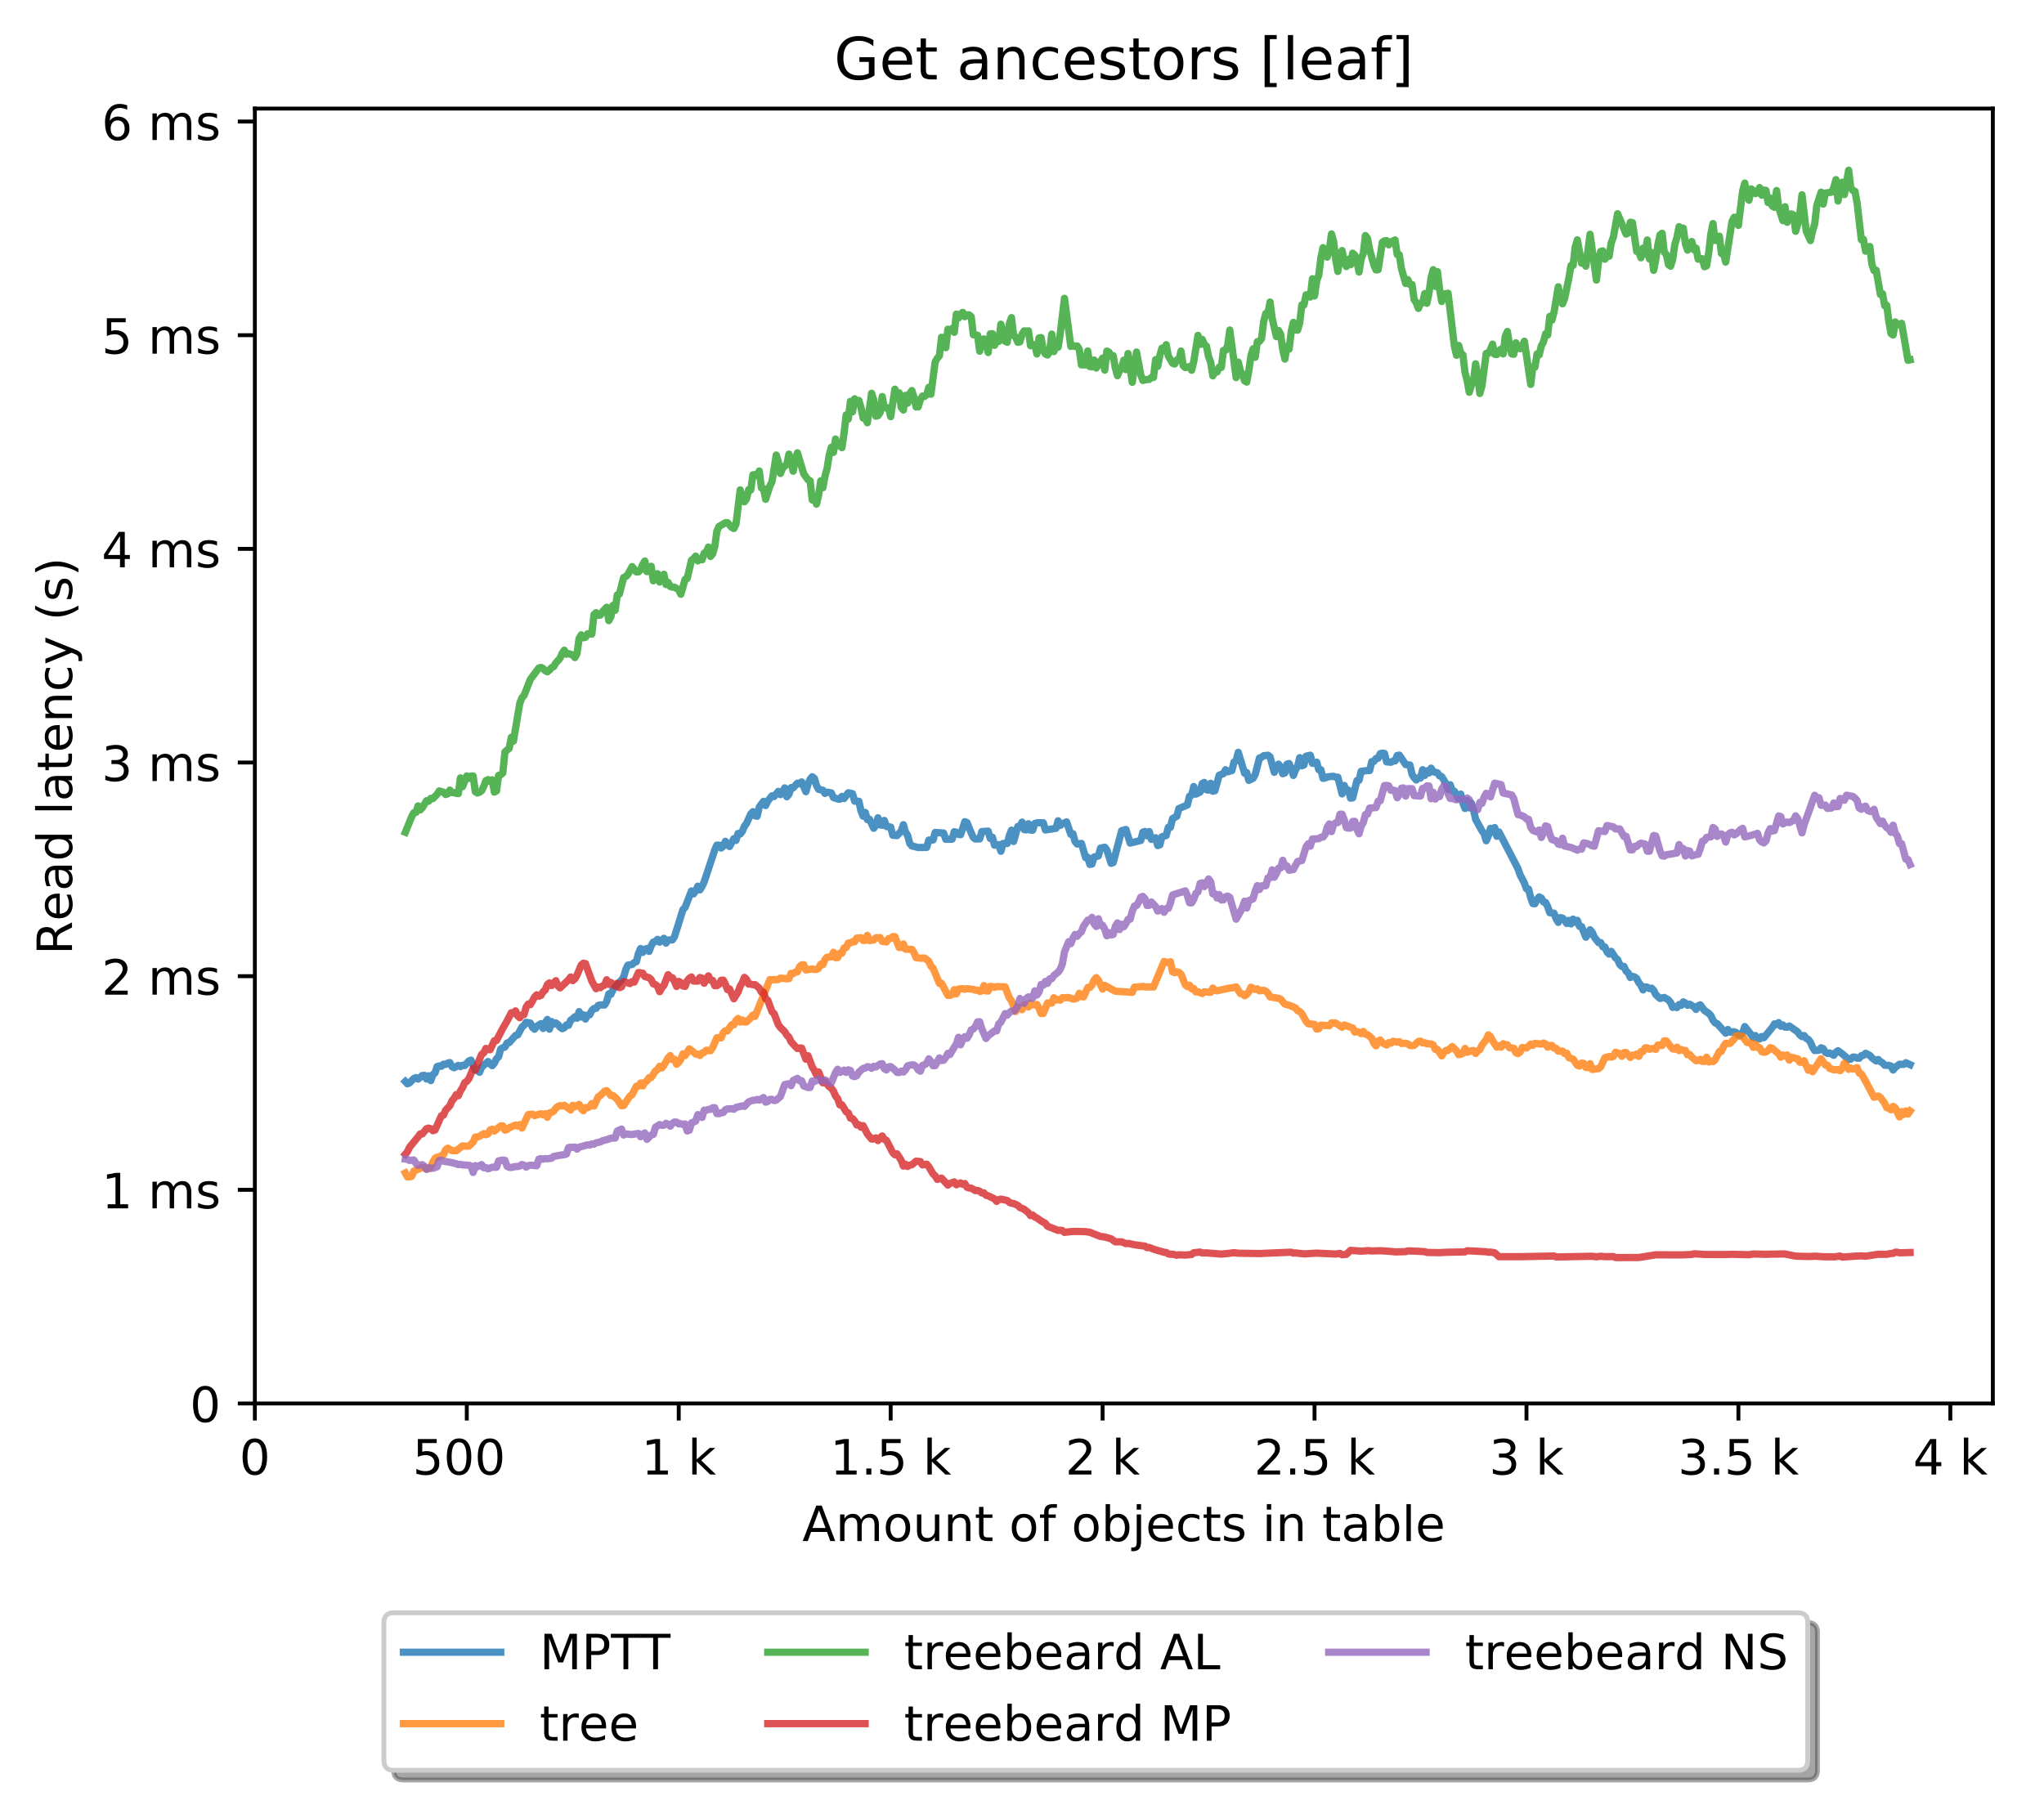 <?xml version="1.0" encoding="utf-8" standalone="no"?>
<!DOCTYPE svg PUBLIC "-//W3C//DTD SVG 1.1//EN"
  "http://www.w3.org/Graphics/SVG/1.1/DTD/svg11.dtd">
<!-- Created with matplotlib (http://matplotlib.org/) -->
<svg height="371pt" version="1.1" viewBox="0 0 420 371" width="420pt" xmlns="http://www.w3.org/2000/svg" xmlns:xlink="http://www.w3.org/1999/xlink">
 <defs>
  <style type="text/css">
*{stroke-linecap:butt;stroke-linejoin:round;}
  </style>
 </defs>
 <g id="figure_1">
  <g id="patch_1">
   <path d="M 0 371.002 
L 420.189 371.002 
L 420.189 0 
L 0 0 
z
" style="fill:#ffffff;"/>
  </g>
  <g id="axes_1">
   <g id="patch_2">
    <path d="M 52.369 288.43 
L 409.489 288.43 
L 409.489 22.318 
L 52.369 22.318 
z
" style="fill:#ffffff;"/>
   </g>
   <g id="matplotlib.axis_1">
    <g id="xtick_1">
     <g id="line2d_1">
      <defs>
       <path d="M 0 0 
L 0 3.5 
" id="mac04c09267" style="stroke:#000000;stroke-width:0.8;"/>
      </defs>
      <g>
       <use style="stroke:#000000;stroke-width:0.8;" x="52.369" xlink:href="#mac04c09267" y="288.43"/>
      </g>
     </g>
     <g id="text_1">
      <!-- 0 -->
      <defs>
       <path d="M 31.781 66.406 
Q 24.172 66.406 20.328 58.906 
Q 16.5 51.422 16.5 36.375 
Q 16.5 21.391 20.328 13.891 
Q 24.172 6.391 31.781 6.391 
Q 39.453 6.391 43.281 13.891 
Q 47.125 21.391 47.125 36.375 
Q 47.125 51.422 43.281 58.906 
Q 39.453 66.406 31.781 66.406 
z
M 31.781 74.219 
Q 44.047 74.219 50.516 64.516 
Q 56.984 54.828 56.984 36.375 
Q 56.984 17.969 50.516 8.266 
Q 44.047 -1.422 31.781 -1.422 
Q 19.531 -1.422 13.062 8.266 
Q 6.594 17.969 6.594 36.375 
Q 6.594 54.828 13.062 64.516 
Q 19.531 74.219 31.781 74.219 
z
" id="DejaVuSans-30"/>
      </defs>
      <g transform="translate(49.188 303.029)scale(0.1 -0.1)">
       <use xlink:href="#DejaVuSans-30"/>
      </g>
     </g>
    </g>
    <g id="xtick_2">
     <g id="line2d_2">
      <g>
       <use style="stroke:#000000;stroke-width:0.8;" x="95.917" xlink:href="#mac04c09267" y="288.43"/>
      </g>
     </g>
     <g id="text_2">
      <!-- 500  -->
      <defs>
       <path d="M 10.797 72.906 
L 49.516 72.906 
L 49.516 64.594 
L 19.828 64.594 
L 19.828 46.734 
Q 21.969 47.469 24.109 47.828 
Q 26.266 48.188 28.422 48.188 
Q 40.625 48.188 47.75 41.5 
Q 54.891 34.812 54.891 23.391 
Q 54.891 11.625 47.562 5.094 
Q 40.234 -1.422 26.906 -1.422 
Q 22.312 -1.422 17.547 -0.641 
Q 12.797 0.141 7.719 1.703 
L 7.719 11.625 
Q 12.109 9.234 16.797 8.062 
Q 21.484 6.891 26.703 6.891 
Q 35.156 6.891 40.078 11.328 
Q 45.016 15.766 45.016 23.391 
Q 45.016 31 40.078 35.438 
Q 35.156 39.891 26.703 39.891 
Q 22.75 39.891 18.812 39.016 
Q 14.891 38.141 10.797 36.281 
z
" id="DejaVuSans-35"/>
       <path id="DejaVuSans-20"/>
      </defs>
      <g transform="translate(84.785 303.029)scale(0.1 -0.1)">
       <use xlink:href="#DejaVuSans-35"/>
       <use x="63.623" xlink:href="#DejaVuSans-30"/>
       <use x="127.246" xlink:href="#DejaVuSans-30"/>
       <use x="190.869" xlink:href="#DejaVuSans-20"/>
      </g>
     </g>
    </g>
    <g id="xtick_3">
     <g id="line2d_3">
      <g>
       <use style="stroke:#000000;stroke-width:0.8;" x="139.466" xlink:href="#mac04c09267" y="288.43"/>
      </g>
     </g>
     <g id="text_3">
      <!-- 1 k -->
      <defs>
       <path d="M 12.406 8.297 
L 28.516 8.297 
L 28.516 63.922 
L 10.984 60.406 
L 10.984 69.391 
L 28.422 72.906 
L 38.281 72.906 
L 38.281 8.297 
L 54.391 8.297 
L 54.391 0 
L 12.406 0 
z
" id="DejaVuSans-31"/>
       <path d="M 9.078 75.984 
L 18.109 75.984 
L 18.109 31.109 
L 44.922 54.688 
L 56.391 54.688 
L 27.391 29.109 
L 57.625 0 
L 45.906 0 
L 18.109 26.703 
L 18.109 0 
L 9.078 0 
z
" id="DejaVuSans-6b"/>
      </defs>
      <g transform="translate(131.8 303.029)scale(0.1 -0.1)">
       <use xlink:href="#DejaVuSans-31"/>
       <use x="63.623" xlink:href="#DejaVuSans-20"/>
       <use x="95.41" xlink:href="#DejaVuSans-6b"/>
      </g>
     </g>
    </g>
    <g id="xtick_4">
     <g id="line2d_4">
      <g>
       <use style="stroke:#000000;stroke-width:0.8;" x="183.014" xlink:href="#mac04c09267" y="288.43"/>
      </g>
     </g>
     <g id="text_4">
      <!-- 1.5 k -->
      <defs>
       <path d="M 10.688 12.406 
L 21 12.406 
L 21 0 
L 10.688 0 
z
" id="DejaVuSans-2e"/>
      </defs>
      <g transform="translate(170.579 303.029)scale(0.1 -0.1)">
       <use xlink:href="#DejaVuSans-31"/>
       <use x="63.623" xlink:href="#DejaVuSans-2e"/>
       <use x="95.41" xlink:href="#DejaVuSans-35"/>
       <use x="159.033" xlink:href="#DejaVuSans-20"/>
       <use x="190.82" xlink:href="#DejaVuSans-6b"/>
      </g>
     </g>
    </g>
    <g id="xtick_5">
     <g id="line2d_5">
      <g>
       <use style="stroke:#000000;stroke-width:0.8;" x="226.563" xlink:href="#mac04c09267" y="288.43"/>
      </g>
     </g>
     <g id="text_5">
      <!-- 2 k -->
      <defs>
       <path d="M 19.188 8.297 
L 53.609 8.297 
L 53.609 0 
L 7.328 0 
L 7.328 8.297 
Q 12.938 14.109 22.625 23.891 
Q 32.328 33.688 34.812 36.531 
Q 39.547 41.844 41.422 45.531 
Q 43.312 49.219 43.312 52.781 
Q 43.312 58.594 39.234 62.25 
Q 35.156 65.922 28.609 65.922 
Q 23.969 65.922 18.812 64.312 
Q 13.672 62.703 7.812 59.422 
L 7.812 69.391 
Q 13.766 71.781 18.938 73 
Q 24.125 74.219 28.422 74.219 
Q 39.75 74.219 46.484 68.547 
Q 53.219 62.891 53.219 53.422 
Q 53.219 48.922 51.531 44.891 
Q 49.859 40.875 45.406 35.406 
Q 44.188 33.984 37.641 27.219 
Q 31.109 20.453 19.188 8.297 
z
" id="DejaVuSans-32"/>
      </defs>
      <g transform="translate(218.897 303.029)scale(0.1 -0.1)">
       <use xlink:href="#DejaVuSans-32"/>
       <use x="63.623" xlink:href="#DejaVuSans-20"/>
       <use x="95.41" xlink:href="#DejaVuSans-6b"/>
      </g>
     </g>
    </g>
    <g id="xtick_6">
     <g id="line2d_6">
      <g>
       <use style="stroke:#000000;stroke-width:0.8;" x="270.112" xlink:href="#mac04c09267" y="288.43"/>
      </g>
     </g>
     <g id="text_6">
      <!-- 2.5 k -->
      <g transform="translate(257.676 303.029)scale(0.1 -0.1)">
       <use xlink:href="#DejaVuSans-32"/>
       <use x="63.623" xlink:href="#DejaVuSans-2e"/>
       <use x="95.41" xlink:href="#DejaVuSans-35"/>
       <use x="159.033" xlink:href="#DejaVuSans-20"/>
       <use x="190.82" xlink:href="#DejaVuSans-6b"/>
      </g>
     </g>
    </g>
    <g id="xtick_7">
     <g id="line2d_7">
      <g>
       <use style="stroke:#000000;stroke-width:0.8;" x="313.66" xlink:href="#mac04c09267" y="288.43"/>
      </g>
     </g>
     <g id="text_7">
      <!-- 3 k -->
      <defs>
       <path d="M 40.578 39.312 
Q 47.656 37.797 51.625 33 
Q 55.609 28.219 55.609 21.188 
Q 55.609 10.406 48.188 4.484 
Q 40.766 -1.422 27.094 -1.422 
Q 22.516 -1.422 17.656 -0.516 
Q 12.797 0.391 7.625 2.203 
L 7.625 11.719 
Q 11.719 9.328 16.594 8.109 
Q 21.484 6.891 26.812 6.891 
Q 36.078 6.891 40.938 10.547 
Q 45.797 14.203 45.797 21.188 
Q 45.797 27.641 41.281 31.266 
Q 36.766 34.906 28.719 34.906 
L 20.219 34.906 
L 20.219 43.016 
L 29.109 43.016 
Q 36.375 43.016 40.234 45.922 
Q 44.094 48.828 44.094 54.297 
Q 44.094 59.906 40.109 62.906 
Q 36.141 65.922 28.719 65.922 
Q 24.656 65.922 20.016 65.031 
Q 15.375 64.156 9.812 62.312 
L 9.812 71.094 
Q 15.438 72.656 20.344 73.438 
Q 25.25 74.219 29.594 74.219 
Q 40.828 74.219 47.359 69.109 
Q 53.906 64.016 53.906 55.328 
Q 53.906 49.266 50.438 45.094 
Q 46.969 40.922 40.578 39.312 
z
" id="DejaVuSans-33"/>
      </defs>
      <g transform="translate(305.995 303.029)scale(0.1 -0.1)">
       <use xlink:href="#DejaVuSans-33"/>
       <use x="63.623" xlink:href="#DejaVuSans-20"/>
       <use x="95.41" xlink:href="#DejaVuSans-6b"/>
      </g>
     </g>
    </g>
    <g id="xtick_8">
     <g id="line2d_8">
      <g>
       <use style="stroke:#000000;stroke-width:0.8;" x="357.209" xlink:href="#mac04c09267" y="288.43"/>
      </g>
     </g>
     <g id="text_8">
      <!-- 3.5 k -->
      <g transform="translate(344.773 303.029)scale(0.1 -0.1)">
       <use xlink:href="#DejaVuSans-33"/>
       <use x="63.623" xlink:href="#DejaVuSans-2e"/>
       <use x="95.41" xlink:href="#DejaVuSans-35"/>
       <use x="159.033" xlink:href="#DejaVuSans-20"/>
       <use x="190.82" xlink:href="#DejaVuSans-6b"/>
      </g>
     </g>
    </g>
    <g id="xtick_9">
     <g id="line2d_9">
      <g>
       <use style="stroke:#000000;stroke-width:0.8;" x="400.757" xlink:href="#mac04c09267" y="288.43"/>
      </g>
     </g>
     <g id="text_9">
      <!-- 4 k -->
      <defs>
       <path d="M 37.797 64.312 
L 12.891 25.391 
L 37.797 25.391 
z
M 35.203 72.906 
L 47.609 72.906 
L 47.609 25.391 
L 58.016 25.391 
L 58.016 17.188 
L 47.609 17.188 
L 47.609 0 
L 37.797 0 
L 37.797 17.188 
L 4.891 17.188 
L 4.891 26.703 
z
" id="DejaVuSans-34"/>
      </defs>
      <g transform="translate(393.092 303.029)scale(0.1 -0.1)">
       <use xlink:href="#DejaVuSans-34"/>
       <use x="63.623" xlink:href="#DejaVuSans-20"/>
       <use x="95.41" xlink:href="#DejaVuSans-6b"/>
      </g>
     </g>
    </g>
    <g id="text_10">
     <!-- Amount of objects in table -->
     <defs>
      <path d="M 34.188 63.188 
L 20.797 26.906 
L 47.609 26.906 
z
M 28.609 72.906 
L 39.797 72.906 
L 67.578 0 
L 57.328 0 
L 50.688 18.703 
L 17.828 18.703 
L 11.188 0 
L 0.781 0 
z
" id="DejaVuSans-41"/>
      <path d="M 52 44.188 
Q 55.375 50.25 60.062 53.125 
Q 64.75 56 71.094 56 
Q 79.641 56 84.281 50.016 
Q 88.922 44.047 88.922 33.016 
L 88.922 0 
L 79.891 0 
L 79.891 32.719 
Q 79.891 40.578 77.094 44.375 
Q 74.312 48.188 68.609 48.188 
Q 61.625 48.188 57.562 43.547 
Q 53.516 38.922 53.516 30.906 
L 53.516 0 
L 44.484 0 
L 44.484 32.719 
Q 44.484 40.625 41.703 44.406 
Q 38.922 48.188 33.109 48.188 
Q 26.219 48.188 22.156 43.531 
Q 18.109 38.875 18.109 30.906 
L 18.109 0 
L 9.078 0 
L 9.078 54.688 
L 18.109 54.688 
L 18.109 46.188 
Q 21.188 51.219 25.484 53.609 
Q 29.781 56 35.688 56 
Q 41.656 56 45.828 52.969 
Q 50 49.953 52 44.188 
z
" id="DejaVuSans-6d"/>
      <path d="M 30.609 48.391 
Q 23.391 48.391 19.188 42.75 
Q 14.984 37.109 14.984 27.297 
Q 14.984 17.484 19.156 11.844 
Q 23.344 6.203 30.609 6.203 
Q 37.797 6.203 41.984 11.859 
Q 46.188 17.531 46.188 27.297 
Q 46.188 37.016 41.984 42.703 
Q 37.797 48.391 30.609 48.391 
z
M 30.609 56 
Q 42.328 56 49.016 48.375 
Q 55.719 40.766 55.719 27.297 
Q 55.719 13.875 49.016 6.219 
Q 42.328 -1.422 30.609 -1.422 
Q 18.844 -1.422 12.172 6.219 
Q 5.516 13.875 5.516 27.297 
Q 5.516 40.766 12.172 48.375 
Q 18.844 56 30.609 56 
z
" id="DejaVuSans-6f"/>
      <path d="M 8.5 21.578 
L 8.5 54.688 
L 17.484 54.688 
L 17.484 21.922 
Q 17.484 14.156 20.5 10.266 
Q 23.531 6.391 29.594 6.391 
Q 36.859 6.391 41.078 11.031 
Q 45.312 15.672 45.312 23.688 
L 45.312 54.688 
L 54.297 54.688 
L 54.297 0 
L 45.312 0 
L 45.312 8.406 
Q 42.047 3.422 37.719 1 
Q 33.406 -1.422 27.688 -1.422 
Q 18.266 -1.422 13.375 4.438 
Q 8.5 10.297 8.5 21.578 
z
M 31.109 56 
z
" id="DejaVuSans-75"/>
      <path d="M 54.891 33.016 
L 54.891 0 
L 45.906 0 
L 45.906 32.719 
Q 45.906 40.484 42.875 44.328 
Q 39.844 48.188 33.797 48.188 
Q 26.516 48.188 22.312 43.547 
Q 18.109 38.922 18.109 30.906 
L 18.109 0 
L 9.078 0 
L 9.078 54.688 
L 18.109 54.688 
L 18.109 46.188 
Q 21.344 51.125 25.703 53.562 
Q 30.078 56 35.797 56 
Q 45.219 56 50.047 50.172 
Q 54.891 44.344 54.891 33.016 
z
" id="DejaVuSans-6e"/>
      <path d="M 18.312 70.219 
L 18.312 54.688 
L 36.812 54.688 
L 36.812 47.703 
L 18.312 47.703 
L 18.312 18.016 
Q 18.312 11.328 20.141 9.422 
Q 21.969 7.516 27.594 7.516 
L 36.812 7.516 
L 36.812 0 
L 27.594 0 
Q 17.188 0 13.234 3.875 
Q 9.281 7.766 9.281 18.016 
L 9.281 47.703 
L 2.688 47.703 
L 2.688 54.688 
L 9.281 54.688 
L 9.281 70.219 
z
" id="DejaVuSans-74"/>
      <path d="M 37.109 75.984 
L 37.109 68.5 
L 28.516 68.5 
Q 23.688 68.5 21.797 66.547 
Q 19.922 64.594 19.922 59.516 
L 19.922 54.688 
L 34.719 54.688 
L 34.719 47.703 
L 19.922 47.703 
L 19.922 0 
L 10.891 0 
L 10.891 47.703 
L 2.297 47.703 
L 2.297 54.688 
L 10.891 54.688 
L 10.891 58.5 
Q 10.891 67.625 15.141 71.797 
Q 19.391 75.984 28.609 75.984 
z
" id="DejaVuSans-66"/>
      <path d="M 48.688 27.297 
Q 48.688 37.203 44.609 42.844 
Q 40.531 48.484 33.406 48.484 
Q 26.266 48.484 22.188 42.844 
Q 18.109 37.203 18.109 27.297 
Q 18.109 17.391 22.188 11.75 
Q 26.266 6.109 33.406 6.109 
Q 40.531 6.109 44.609 11.75 
Q 48.688 17.391 48.688 27.297 
z
M 18.109 46.391 
Q 20.953 51.266 25.266 53.625 
Q 29.594 56 35.594 56 
Q 45.562 56 51.781 48.094 
Q 58.016 40.188 58.016 27.297 
Q 58.016 14.406 51.781 6.484 
Q 45.562 -1.422 35.594 -1.422 
Q 29.594 -1.422 25.266 0.953 
Q 20.953 3.328 18.109 8.203 
L 18.109 0 
L 9.078 0 
L 9.078 75.984 
L 18.109 75.984 
z
" id="DejaVuSans-62"/>
      <path d="M 9.422 54.688 
L 18.406 54.688 
L 18.406 -0.984 
Q 18.406 -11.422 14.422 -16.109 
Q 10.453 -20.797 1.609 -20.797 
L -1.812 -20.797 
L -1.812 -13.188 
L 0.594 -13.188 
Q 5.719 -13.188 7.562 -10.812 
Q 9.422 -8.453 9.422 -0.984 
z
M 9.422 75.984 
L 18.406 75.984 
L 18.406 64.594 
L 9.422 64.594 
z
" id="DejaVuSans-6a"/>
      <path d="M 56.203 29.594 
L 56.203 25.203 
L 14.891 25.203 
Q 15.484 15.922 20.484 11.062 
Q 25.484 6.203 34.422 6.203 
Q 39.594 6.203 44.453 7.469 
Q 49.312 8.734 54.109 11.281 
L 54.109 2.781 
Q 49.266 0.734 44.188 -0.344 
Q 39.109 -1.422 33.891 -1.422 
Q 20.797 -1.422 13.156 6.188 
Q 5.516 13.812 5.516 26.812 
Q 5.516 40.234 12.766 48.109 
Q 20.016 56 32.328 56 
Q 43.359 56 49.781 48.891 
Q 56.203 41.797 56.203 29.594 
z
M 47.219 32.234 
Q 47.125 39.594 43.094 43.984 
Q 39.062 48.391 32.422 48.391 
Q 24.906 48.391 20.391 44.141 
Q 15.875 39.891 15.188 32.172 
z
" id="DejaVuSans-65"/>
      <path d="M 48.781 52.594 
L 48.781 44.188 
Q 44.969 46.297 41.141 47.344 
Q 37.312 48.391 33.406 48.391 
Q 24.656 48.391 19.812 42.844 
Q 14.984 37.312 14.984 27.297 
Q 14.984 17.281 19.812 11.734 
Q 24.656 6.203 33.406 6.203 
Q 37.312 6.203 41.141 7.25 
Q 44.969 8.297 48.781 10.406 
L 48.781 2.094 
Q 45.016 0.344 40.984 -0.531 
Q 36.969 -1.422 32.422 -1.422 
Q 20.062 -1.422 12.781 6.344 
Q 5.516 14.109 5.516 27.297 
Q 5.516 40.672 12.859 48.328 
Q 20.219 56 33.016 56 
Q 37.156 56 41.109 55.141 
Q 45.062 54.297 48.781 52.594 
z
" id="DejaVuSans-63"/>
      <path d="M 44.281 53.078 
L 44.281 44.578 
Q 40.484 46.531 36.375 47.5 
Q 32.281 48.484 27.875 48.484 
Q 21.188 48.484 17.844 46.438 
Q 14.5 44.391 14.5 40.281 
Q 14.5 37.156 16.891 35.375 
Q 19.281 33.594 26.516 31.984 
L 29.594 31.297 
Q 39.156 29.25 43.188 25.516 
Q 47.219 21.781 47.219 15.094 
Q 47.219 7.469 41.188 3.016 
Q 35.156 -1.422 24.609 -1.422 
Q 20.219 -1.422 15.453 -0.562 
Q 10.688 0.297 5.422 2 
L 5.422 11.281 
Q 10.406 8.688 15.234 7.391 
Q 20.062 6.109 24.812 6.109 
Q 31.156 6.109 34.562 8.281 
Q 37.984 10.453 37.984 14.406 
Q 37.984 18.062 35.516 20.016 
Q 33.062 21.969 24.703 23.781 
L 21.578 24.516 
Q 13.234 26.266 9.516 29.906 
Q 5.812 33.547 5.812 39.891 
Q 5.812 47.609 11.281 51.797 
Q 16.75 56 26.812 56 
Q 31.781 56 36.172 55.266 
Q 40.578 54.547 44.281 53.078 
z
" id="DejaVuSans-73"/>
      <path d="M 9.422 54.688 
L 18.406 54.688 
L 18.406 0 
L 9.422 0 
z
M 9.422 75.984 
L 18.406 75.984 
L 18.406 64.594 
L 9.422 64.594 
z
" id="DejaVuSans-69"/>
      <path d="M 34.281 27.484 
Q 23.391 27.484 19.188 25 
Q 14.984 22.516 14.984 16.5 
Q 14.984 11.719 18.141 8.906 
Q 21.297 6.109 26.703 6.109 
Q 34.188 6.109 38.703 11.406 
Q 43.219 16.703 43.219 25.484 
L 43.219 27.484 
z
M 52.203 31.203 
L 52.203 0 
L 43.219 0 
L 43.219 8.297 
Q 40.141 3.328 35.547 0.953 
Q 30.953 -1.422 24.312 -1.422 
Q 15.922 -1.422 10.953 3.297 
Q 6 8.016 6 15.922 
Q 6 25.141 12.172 29.828 
Q 18.359 34.516 30.609 34.516 
L 43.219 34.516 
L 43.219 35.406 
Q 43.219 41.609 39.141 45 
Q 35.062 48.391 27.688 48.391 
Q 23 48.391 18.547 47.266 
Q 14.109 46.141 10.016 43.891 
L 10.016 52.203 
Q 14.938 54.109 19.578 55.047 
Q 24.219 56 28.609 56 
Q 40.484 56 46.344 49.844 
Q 52.203 43.703 52.203 31.203 
z
" id="DejaVuSans-61"/>
      <path d="M 9.422 75.984 
L 18.406 75.984 
L 18.406 0 
L 9.422 0 
z
" id="DejaVuSans-6c"/>
     </defs>
     <g transform="translate(164.87 316.707)scale(0.1 -0.1)">
      <use xlink:href="#DejaVuSans-41"/>
      <use x="68.408" xlink:href="#DejaVuSans-6d"/>
      <use x="165.82" xlink:href="#DejaVuSans-6f"/>
      <use x="227.002" xlink:href="#DejaVuSans-75"/>
      <use x="290.381" xlink:href="#DejaVuSans-6e"/>
      <use x="353.76" xlink:href="#DejaVuSans-74"/>
      <use x="392.969" xlink:href="#DejaVuSans-20"/>
      <use x="424.756" xlink:href="#DejaVuSans-6f"/>
      <use x="485.938" xlink:href="#DejaVuSans-66"/>
      <use x="521.143" xlink:href="#DejaVuSans-20"/>
      <use x="552.93" xlink:href="#DejaVuSans-6f"/>
      <use x="614.111" xlink:href="#DejaVuSans-62"/>
      <use x="677.588" xlink:href="#DejaVuSans-6a"/>
      <use x="705.371" xlink:href="#DejaVuSans-65"/>
      <use x="766.895" xlink:href="#DejaVuSans-63"/>
      <use x="821.875" xlink:href="#DejaVuSans-74"/>
      <use x="861.084" xlink:href="#DejaVuSans-73"/>
      <use x="913.184" xlink:href="#DejaVuSans-20"/>
      <use x="944.971" xlink:href="#DejaVuSans-69"/>
      <use x="972.754" xlink:href="#DejaVuSans-6e"/>
      <use x="1036.133" xlink:href="#DejaVuSans-20"/>
      <use x="1067.92" xlink:href="#DejaVuSans-74"/>
      <use x="1107.129" xlink:href="#DejaVuSans-61"/>
      <use x="1168.408" xlink:href="#DejaVuSans-62"/>
      <use x="1231.885" xlink:href="#DejaVuSans-6c"/>
      <use x="1259.668" xlink:href="#DejaVuSans-65"/>
     </g>
    </g>
   </g>
   <g id="matplotlib.axis_2">
    <g id="ytick_1">
     <g id="line2d_10">
      <defs>
       <path d="M 0 0 
L -3.5 0 
" id="m7e91df5b4d" style="stroke:#000000;stroke-width:0.8;"/>
      </defs>
      <g>
       <use style="stroke:#000000;stroke-width:0.8;" x="52.369" xlink:href="#m7e91df5b4d" y="288.43"/>
      </g>
     </g>
     <g id="text_11">
      <!-- 0 -->
      <g transform="translate(39.006 292.229)scale(0.1 -0.1)">
       <use xlink:href="#DejaVuSans-30"/>
      </g>
     </g>
    </g>
    <g id="ytick_2">
     <g id="line2d_11">
      <g>
       <use style="stroke:#000000;stroke-width:0.8;" x="52.369" xlink:href="#m7e91df5b4d" y="244.521"/>
      </g>
     </g>
     <g id="text_12">
      <!-- 1 ms -->
      <g transform="translate(20.878 248.321)scale(0.1 -0.1)">
       <use xlink:href="#DejaVuSans-31"/>
       <use x="63.623" xlink:href="#DejaVuSans-20"/>
       <use x="95.41" xlink:href="#DejaVuSans-6d"/>
       <use x="192.822" xlink:href="#DejaVuSans-73"/>
      </g>
     </g>
    </g>
    <g id="ytick_3">
     <g id="line2d_12">
      <g>
       <use style="stroke:#000000;stroke-width:0.8;" x="52.369" xlink:href="#m7e91df5b4d" y="200.613"/>
      </g>
     </g>
     <g id="text_13">
      <!-- 2 ms -->
      <g transform="translate(20.878 204.412)scale(0.1 -0.1)">
       <use xlink:href="#DejaVuSans-32"/>
       <use x="63.623" xlink:href="#DejaVuSans-20"/>
       <use x="95.41" xlink:href="#DejaVuSans-6d"/>
       <use x="192.822" xlink:href="#DejaVuSans-73"/>
      </g>
     </g>
    </g>
    <g id="ytick_4">
     <g id="line2d_13">
      <g>
       <use style="stroke:#000000;stroke-width:0.8;" x="52.369" xlink:href="#m7e91df5b4d" y="156.704"/>
      </g>
     </g>
     <g id="text_14">
      <!-- 3 ms -->
      <g transform="translate(20.878 160.503)scale(0.1 -0.1)">
       <use xlink:href="#DejaVuSans-33"/>
       <use x="63.623" xlink:href="#DejaVuSans-20"/>
       <use x="95.41" xlink:href="#DejaVuSans-6d"/>
       <use x="192.822" xlink:href="#DejaVuSans-73"/>
      </g>
     </g>
    </g>
    <g id="ytick_5">
     <g id="line2d_14">
      <g>
       <use style="stroke:#000000;stroke-width:0.8;" x="52.369" xlink:href="#m7e91df5b4d" y="112.795"/>
      </g>
     </g>
     <g id="text_15">
      <!-- 4 ms -->
      <g transform="translate(20.878 116.594)scale(0.1 -0.1)">
       <use xlink:href="#DejaVuSans-34"/>
       <use x="63.623" xlink:href="#DejaVuSans-20"/>
       <use x="95.41" xlink:href="#DejaVuSans-6d"/>
       <use x="192.822" xlink:href="#DejaVuSans-73"/>
      </g>
     </g>
    </g>
    <g id="ytick_6">
     <g id="line2d_15">
      <g>
       <use style="stroke:#000000;stroke-width:0.8;" x="52.369" xlink:href="#m7e91df5b4d" y="68.886"/>
      </g>
     </g>
     <g id="text_16">
      <!-- 5 ms -->
      <g transform="translate(20.878 72.686)scale(0.1 -0.1)">
       <use xlink:href="#DejaVuSans-35"/>
       <use x="63.623" xlink:href="#DejaVuSans-20"/>
       <use x="95.41" xlink:href="#DejaVuSans-6d"/>
       <use x="192.822" xlink:href="#DejaVuSans-73"/>
      </g>
     </g>
    </g>
    <g id="ytick_7">
     <g id="line2d_16">
      <g>
       <use style="stroke:#000000;stroke-width:0.8;" x="52.369" xlink:href="#m7e91df5b4d" y="24.978"/>
      </g>
     </g>
     <g id="text_17">
      <!-- 6 ms -->
      <defs>
       <path d="M 33.016 40.375 
Q 26.375 40.375 22.484 35.828 
Q 18.609 31.297 18.609 23.391 
Q 18.609 15.531 22.484 10.953 
Q 26.375 6.391 33.016 6.391 
Q 39.656 6.391 43.531 10.953 
Q 47.406 15.531 47.406 23.391 
Q 47.406 31.297 43.531 35.828 
Q 39.656 40.375 33.016 40.375 
z
M 52.594 71.297 
L 52.594 62.312 
Q 48.875 64.062 45.094 64.984 
Q 41.312 65.922 37.594 65.922 
Q 27.828 65.922 22.672 59.328 
Q 17.531 52.734 16.797 39.406 
Q 19.672 43.656 24.016 45.922 
Q 28.375 48.188 33.594 48.188 
Q 44.578 48.188 50.953 41.516 
Q 57.328 34.859 57.328 23.391 
Q 57.328 12.156 50.688 5.359 
Q 44.047 -1.422 33.016 -1.422 
Q 20.359 -1.422 13.672 8.266 
Q 6.984 17.969 6.984 36.375 
Q 6.984 53.656 15.188 63.938 
Q 23.391 74.219 37.203 74.219 
Q 40.922 74.219 44.703 73.484 
Q 48.484 72.75 52.594 71.297 
z
" id="DejaVuSans-36"/>
      </defs>
      <g transform="translate(20.878 28.777)scale(0.1 -0.1)">
       <use xlink:href="#DejaVuSans-36"/>
       <use x="63.623" xlink:href="#DejaVuSans-20"/>
       <use x="95.41" xlink:href="#DejaVuSans-6d"/>
       <use x="192.822" xlink:href="#DejaVuSans-73"/>
      </g>
     </g>
    </g>
    <g id="text_18">
     <!-- Read latency (s) -->
     <defs>
      <path d="M 44.391 34.188 
Q 47.562 33.109 50.562 29.594 
Q 53.562 26.078 56.594 19.922 
L 66.609 0 
L 56 0 
L 46.688 18.703 
Q 43.062 26.031 39.672 28.422 
Q 36.281 30.812 30.422 30.812 
L 19.672 30.812 
L 19.672 0 
L 9.812 0 
L 9.812 72.906 
L 32.078 72.906 
Q 44.578 72.906 50.734 67.672 
Q 56.891 62.453 56.891 51.906 
Q 56.891 45.016 53.688 40.469 
Q 50.484 35.938 44.391 34.188 
z
M 19.672 64.797 
L 19.672 38.922 
L 32.078 38.922 
Q 39.203 38.922 42.844 42.219 
Q 46.484 45.516 46.484 51.906 
Q 46.484 58.297 42.844 61.547 
Q 39.203 64.797 32.078 64.797 
z
" id="DejaVuSans-52"/>
      <path d="M 45.406 46.391 
L 45.406 75.984 
L 54.391 75.984 
L 54.391 0 
L 45.406 0 
L 45.406 8.203 
Q 42.578 3.328 38.25 0.953 
Q 33.938 -1.422 27.875 -1.422 
Q 17.969 -1.422 11.734 6.484 
Q 5.516 14.406 5.516 27.297 
Q 5.516 40.188 11.734 48.094 
Q 17.969 56 27.875 56 
Q 33.938 56 38.25 53.625 
Q 42.578 51.266 45.406 46.391 
z
M 14.797 27.297 
Q 14.797 17.391 18.875 11.75 
Q 22.953 6.109 30.078 6.109 
Q 37.203 6.109 41.297 11.75 
Q 45.406 17.391 45.406 27.297 
Q 45.406 37.203 41.297 42.844 
Q 37.203 48.484 30.078 48.484 
Q 22.953 48.484 18.875 42.844 
Q 14.797 37.203 14.797 27.297 
z
" id="DejaVuSans-64"/>
      <path d="M 32.172 -5.078 
Q 28.375 -14.844 24.75 -17.812 
Q 21.141 -20.797 15.094 -20.797 
L 7.906 -20.797 
L 7.906 -13.281 
L 13.188 -13.281 
Q 16.891 -13.281 18.938 -11.516 
Q 21 -9.766 23.484 -3.219 
L 25.094 0.875 
L 2.984 54.688 
L 12.5 54.688 
L 29.594 11.922 
L 46.688 54.688 
L 56.203 54.688 
z
" id="DejaVuSans-79"/>
      <path d="M 31 75.875 
Q 24.469 64.656 21.281 53.656 
Q 18.109 42.672 18.109 31.391 
Q 18.109 20.125 21.312 9.062 
Q 24.516 -2 31 -13.188 
L 23.188 -13.188 
Q 15.875 -1.703 12.234 9.375 
Q 8.594 20.453 8.594 31.391 
Q 8.594 42.281 12.203 53.312 
Q 15.828 64.359 23.188 75.875 
z
" id="DejaVuSans-28"/>
      <path d="M 8.016 75.875 
L 15.828 75.875 
Q 23.141 64.359 26.781 53.312 
Q 30.422 42.281 30.422 31.391 
Q 30.422 20.453 26.781 9.375 
Q 23.141 -1.703 15.828 -13.188 
L 8.016 -13.188 
Q 14.5 -2 17.703 9.062 
Q 20.906 20.125 20.906 31.391 
Q 20.906 42.672 17.703 53.656 
Q 14.5 64.656 8.016 75.875 
z
" id="DejaVuSans-29"/>
     </defs>
     <g transform="translate(14.798 196.212)rotate(-90)scale(0.1 -0.1)">
      <use xlink:href="#DejaVuSans-52"/>
      <use x="69.42" xlink:href="#DejaVuSans-65"/>
      <use x="130.943" xlink:href="#DejaVuSans-61"/>
      <use x="192.223" xlink:href="#DejaVuSans-64"/>
      <use x="255.699" xlink:href="#DejaVuSans-20"/>
      <use x="287.486" xlink:href="#DejaVuSans-6c"/>
      <use x="315.27" xlink:href="#DejaVuSans-61"/>
      <use x="376.549" xlink:href="#DejaVuSans-74"/>
      <use x="415.758" xlink:href="#DejaVuSans-65"/>
      <use x="477.281" xlink:href="#DejaVuSans-6e"/>
      <use x="540.66" xlink:href="#DejaVuSans-63"/>
      <use x="595.641" xlink:href="#DejaVuSans-79"/>
      <use x="654.82" xlink:href="#DejaVuSans-20"/>
      <use x="686.607" xlink:href="#DejaVuSans-28"/>
      <use x="725.621" xlink:href="#DejaVuSans-73"/>
      <use x="777.721" xlink:href="#DejaVuSans-29"/>
     </g>
    </g>
   </g>
   <g id="line2d_17">
    <path clip-path="url(#p14e5883625)" d="M 83.288 222.261 
L 83.724 222.723 
L 84.159 222.535 
L 85.03 221.653 
L 85.466 221.459 
L 85.901 221.766 
L 86.772 221.031 
L 87.208 220.989 
L 87.643 221.738 
L 88.079 221.094 
L 88.514 222.081 
L 88.95 220.838 
L 89.385 220.492 
L 89.821 219.188 
L 90.256 219.06 
L 90.691 219.127 
L 91.127 218.705 
L 91.562 218.748 
L 91.998 218.472 
L 92.433 218.373 
L 92.869 219.208 
L 93.304 219.433 
L 94.175 218.946 
L 94.611 219.198 
L 95.046 218.917 
L 95.482 218.981 
L 96.353 218.035 
L 96.788 217.869 
L 97.659 219.922 
L 98.095 220 
L 98.53 220.361 
L 98.966 219.331 
L 100.272 218.152 
L 100.708 218.665 
L 101.143 219.004 
L 101.579 218.497 
L 102.014 217.574 
L 102.45 217.19 
L 102.885 215.578 
L 103.321 215.302 
L 103.756 215.179 
L 104.192 214.347 
L 104.627 214.268 
L 105.933 212.797 
L 106.369 212.686 
L 107.24 211.096 
L 107.675 210.691 
L 108.111 210.088 
L 108.982 210.251 
L 109.417 211.16 
L 109.853 211.514 
L 110.288 210.921 
L 111.159 210.377 
L 111.595 211.354 
L 112.03 210.13 
L 112.466 209.507 
L 112.901 211.51 
L 113.337 209.936 
L 113.772 210.458 
L 114.208 210.217 
L 114.643 210.537 
L 115.079 211.102 
L 115.514 211.403 
L 115.95 211.227 
L 116.385 210.635 
L 116.821 210.704 
L 117.256 209.666 
L 117.692 209.385 
L 118.127 208.948 
L 118.563 209.252 
L 118.998 207.894 
L 119.434 209.004 
L 119.869 208.552 
L 120.305 209.422 
L 120.74 208.637 
L 121.175 208.547 
L 121.611 207.657 
L 122.046 207.267 
L 122.482 207.232 
L 122.917 206.628 
L 123.353 206.523 
L 124.224 206.537 
L 124.659 205.801 
L 125.095 204.252 
L 125.53 204.345 
L 125.966 203.334 
L 127.708 201.396 
L 128.143 200.802 
L 128.579 199.272 
L 129.014 198.342 
L 129.885 198.203 
L 130.321 197.799 
L 130.756 197.64 
L 131.192 195.936 
L 131.627 194.937 
L 132.063 195.721 
L 132.498 195.052 
L 132.934 194.934 
L 133.369 195.53 
L 133.805 194.386 
L 134.24 193.604 
L 134.676 193.492 
L 135.111 193.046 
L 135.547 193.624 
L 136.417 192.827 
L 136.853 193.819 
L 137.288 193.193 
L 138.159 193.155 
L 138.595 192.494 
L 140.337 186.925 
L 140.772 186.482 
L 142.079 183.105 
L 142.514 183.706 
L 142.95 183.091 
L 143.385 182.124 
L 143.821 182.881 
L 144.256 182.181 
L 144.692 181.224 
L 146.869 174.663 
L 147.305 173.685 
L 147.74 173.687 
L 148.176 174.277 
L 148.611 173.901 
L 149.047 172.889 
L 149.482 173.629 
L 149.918 173.958 
L 150.789 172.35 
L 151.224 172.713 
L 151.659 171.287 
L 152.095 171.399 
L 152.53 170.852 
L 152.966 169.793 
L 153.401 169.219 
L 154.272 167.272 
L 154.708 166.811 
L 155.143 167.655 
L 155.579 167.748 
L 156.014 165.845 
L 156.885 164.679 
L 157.321 165.546 
L 157.756 164.638 
L 158.627 163.549 
L 159.063 163.69 
L 159.934 162.641 
L 160.369 163.297 
L 160.805 162.722 
L 161.24 161.922 
L 161.676 163.743 
L 162.111 163.23 
L 162.547 161.861 
L 162.982 161.91 
L 163.853 160.951 
L 164.289 161.081 
L 164.724 160.69 
L 165.595 162.702 
L 166.031 161.135 
L 166.466 160.14 
L 166.901 159.627 
L 167.337 159.962 
L 167.772 161.448 
L 168.208 162.211 
L 169.079 162.396 
L 169.514 163.051 
L 169.95 162.794 
L 170.821 162.946 
L 171.256 163.91 
L 172.127 164.196 
L 172.563 164.239 
L 172.998 163.676 
L 173.434 164.104 
L 174.305 162.918 
L 175.176 163.11 
L 175.611 164.649 
L 176.482 164.67 
L 176.918 166.686 
L 177.353 167.729 
L 177.789 166.967 
L 178.224 168.435 
L 178.66 168.359 
L 179.531 170.22 
L 179.966 169.61 
L 180.402 168.061 
L 180.837 169.519 
L 181.273 169.59 
L 181.708 168.607 
L 182.143 169.853 
L 183.014 169.966 
L 183.45 171.648 
L 184.321 171.721 
L 185.192 170.772 
L 185.627 169.489 
L 186.063 171.009 
L 186.498 171.681 
L 186.934 173.331 
L 187.369 173.845 
L 188.676 174.169 
L 190.418 174.15 
L 190.853 172.645 
L 191.724 172.621 
L 192.16 171.073 
L 193.902 171.203 
L 194.337 172.485 
L 195.644 172.454 
L 196.079 170.929 
L 196.514 171.029 
L 196.95 171.48 
L 197.385 171.534 
L 198.256 168.863 
L 198.692 169.046 
L 199.563 171.169 
L 199.998 172.115 
L 200.434 172.422 
L 201.305 172.405 
L 201.74 170.899 
L 203.047 170.805 
L 203.482 172.32 
L 203.918 172.058 
L 204.353 173.687 
L 205.224 173.589 
L 205.66 174.942 
L 206.095 173.341 
L 206.966 173.35 
L 207.402 171.711 
L 207.837 170.61 
L 208.273 172.931 
L 209.144 169.854 
L 209.579 169.882 
L 210.015 168.954 
L 210.45 170.495 
L 210.886 170.554 
L 211.321 169.278 
L 211.756 170.596 
L 212.192 170.604 
L 212.627 169.232 
L 213.063 169.09 
L 214.369 169.086 
L 214.805 170.567 
L 216.982 170.231 
L 217.418 168.677 
L 217.853 169.643 
L 218.289 169.28 
L 219.16 168.914 
L 220.031 171.467 
L 220.466 171.356 
L 220.902 172.936 
L 221.337 173.454 
L 222.208 173.331 
L 223.079 176.273 
L 223.515 176.183 
L 223.95 177.652 
L 224.386 177.558 
L 224.821 176.116 
L 225.692 175.906 
L 226.128 174.311 
L 226.998 174.108 
L 227.434 174.653 
L 228.305 177.418 
L 228.74 177.266 
L 230.482 170.71 
L 231.353 170.467 
L 232.224 173.263 
L 234.402 172.723 
L 234.837 171.014 
L 235.273 170.869 
L 235.708 171.762 
L 236.144 170.893 
L 236.579 172.505 
L 237.45 172.155 
L 237.886 173.775 
L 238.321 173.625 
L 238.757 171.959 
L 239.628 171.721 
L 240.063 170.016 
L 240.499 170.022 
L 240.934 168.223 
L 241.805 167.755 
L 242.24 166.166 
L 243.982 165.433 
L 244.418 163.627 
L 244.853 163.413 
L 245.289 161.638 
L 245.724 163.202 
L 246.595 162.777 
L 247.031 161.014 
L 247.466 160.802 
L 247.902 162.3 
L 248.337 162.377 
L 248.773 160.974 
L 249.208 162.602 
L 249.644 162.491 
L 250.515 159.315 
L 251.386 158.989 
L 251.821 158.187 
L 252.257 158.614 
L 253.128 158.362 
L 253.563 156.593 
L 253.999 156.336 
L 254.434 154.605 
L 255.741 158.919 
L 256.176 158.766 
L 256.612 160.375 
L 257.482 159.939 
L 257.918 159.165 
L 258.789 155.789 
L 259.224 155.623 
L 259.66 155.309 
L 260.531 155.202 
L 260.966 155.527 
L 261.837 158.712 
L 262.273 157.606 
L 262.708 157.035 
L 263.144 157.57 
L 263.579 159.005 
L 264.015 158.838 
L 264.45 157.043 
L 264.886 156.92 
L 265.321 157.891 
L 265.757 159.361 
L 266.192 158.253 
L 266.628 157.514 
L 267.063 155.713 
L 267.499 157.374 
L 267.934 157.208 
L 268.37 155.404 
L 269.241 155.208 
L 269.676 156.875 
L 270.547 156.627 
L 270.983 158.178 
L 271.418 158.195 
L 271.854 159.956 
L 272.289 159.892 
L 272.724 159.671 
L 273.595 159.556 
L 274.031 159.539 
L 274.466 159.728 
L 274.902 159.716 
L 275.773 163.153 
L 276.208 161.416 
L 276.644 162.486 
L 277.079 162.379 
L 277.515 164.031 
L 277.95 163.962 
L 278.821 160.416 
L 279.257 160.357 
L 279.692 158.514 
L 280.999 158.348 
L 281.434 158.351 
L 281.87 156.526 
L 282.305 156.477 
L 282.741 155.871 
L 283.176 155.82 
L 283.612 154.892 
L 284.047 154.774 
L 284.483 154.841 
L 284.918 156.57 
L 285.789 156.653 
L 286.225 156.423 
L 286.66 156.371 
L 287.096 155.267 
L 287.531 155.187 
L 288.402 156.459 
L 288.837 157.127 
L 289.708 157.216 
L 290.144 159.139 
L 290.579 159.826 
L 291.015 160.292 
L 291.45 159.854 
L 291.886 159.894 
L 292.321 158.188 
L 292.757 159.36 
L 293.192 158.397 
L 293.628 158.849 
L 294.063 157.86 
L 294.499 158.609 
L 295.37 158.822 
L 295.805 159.453 
L 296.241 159.611 
L 297.112 161.027 
L 297.547 162.233 
L 297.983 161.264 
L 298.418 162.502 
L 298.854 162.616 
L 299.725 164.168 
L 300.16 163.197 
L 300.596 165.021 
L 301.031 166.147 
L 301.467 164.499 
L 301.902 166.019 
L 302.338 165.051 
L 302.773 166.431 
L 303.208 168.363 
L 304.515 170.754 
L 304.95 171.324 
L 305.386 172.786 
L 305.821 171.798 
L 306.257 170.232 
L 306.692 171.032 
L 307.128 170.071 
L 307.563 171.867 
L 307.999 170.968 
L 311.918 178.527 
L 312.354 179.806 
L 313.225 181.466 
L 313.66 182.658 
L 314.096 182.724 
L 314.531 184.48 
L 314.967 185.682 
L 315.402 185.719 
L 315.838 184.828 
L 316.273 184.323 
L 316.709 184.558 
L 317.144 185.362 
L 317.58 185.455 
L 318.015 186.3 
L 318.45 187.573 
L 319.321 187.669 
L 319.757 188.816 
L 320.192 189.551 
L 320.628 188.573 
L 321.063 188.68 
L 321.499 189.072 
L 321.934 189.788 
L 322.37 189.154 
L 322.805 189.867 
L 323.241 188.883 
L 323.676 189.537 
L 324.112 189.151 
L 324.547 190.37 
L 324.983 190.421 
L 325.854 192.599 
L 326.289 192.012 
L 326.725 191.083 
L 327.16 191.584 
L 327.596 192.583 
L 328.467 193.719 
L 328.902 193.704 
L 329.338 194.57 
L 329.773 194.619 
L 330.209 195.635 
L 330.644 196.075 
L 331.08 195.512 
L 331.951 196.863 
L 332.386 197.19 
L 332.822 198.216 
L 333.257 198.615 
L 333.692 198.596 
L 334.128 199.565 
L 334.563 199.927 
L 334.999 200.89 
L 335.434 200.649 
L 335.87 200.77 
L 336.305 201.088 
L 336.741 201.959 
L 337.176 202.48 
L 337.612 203.433 
L 338.047 202.813 
L 338.483 202.875 
L 338.918 203.164 
L 339.354 203.069 
L 339.789 203.513 
L 340.225 204.397 
L 341.096 205.191 
L 341.967 204.987 
L 342.838 205.498 
L 343.273 206.046 
L 343.709 207.04 
L 344.144 206.865 
L 344.58 207.072 
L 345.015 206.441 
L 345.451 206.609 
L 345.886 205.888 
L 346.322 206.124 
L 346.757 206.603 
L 347.193 206.373 
L 348.063 206.897 
L 348.499 207.439 
L 348.934 206.707 
L 349.37 206.507 
L 350.241 207.674 
L 351.112 208.245 
L 351.547 208.725 
L 351.983 209.661 
L 352.418 210.223 
L 352.854 210.38 
L 354.596 212.326 
L 355.031 211.579 
L 355.467 212.123 
L 356.338 212.042 
L 356.773 212.221 
L 357.209 212.722 
L 357.644 212.773 
L 358.08 212.291 
L 358.515 210.974 
L 359.386 212.049 
L 360.257 213.26 
L 360.693 212.808 
L 361.128 213.399 
L 361.564 213.513 
L 361.999 213.018 
L 362.435 213.262 
L 364.176 211.151 
L 364.612 210.413 
L 365.047 210.552 
L 365.483 210.153 
L 365.918 210.897 
L 366.354 210.641 
L 366.789 211.077 
L 367.225 211.105 
L 367.66 210.851 
L 369.402 212.075 
L 369.838 212.69 
L 370.273 213.035 
L 370.709 212.814 
L 371.144 213.404 
L 371.58 213.61 
L 372.015 214.212 
L 372.451 215.212 
L 372.886 215.891 
L 373.757 215.828 
L 374.193 215.329 
L 374.628 215.502 
L 375.064 216.231 
L 375.499 216.491 
L 375.935 216.397 
L 376.806 216.871 
L 377.241 216.23 
L 377.677 215.932 
L 378.547 216.568 
L 379.854 217.725 
L 380.289 217.665 
L 380.725 217.24 
L 381.16 217.249 
L 381.596 217.47 
L 382.031 217.475 
L 382.467 216.949 
L 382.902 216.884 
L 383.338 216.456 
L 384.209 216.892 
L 384.644 217.405 
L 385.515 218.039 
L 385.951 217.748 
L 386.386 218.175 
L 386.822 218.427 
L 387.257 218.91 
L 388.128 218.946 
L 388.564 219.076 
L 388.999 219.896 
L 389.435 219.353 
L 390.306 218.707 
L 391.177 218.742 
L 391.612 218.397 
L 392.483 218.799 
L 392.483 218.799 
" style="fill:none;opacity:0.8;stroke:#1f77b4;stroke-linecap:square;stroke-width:1.5;"/>
   </g>
   <g id="line2d_18">
    <path clip-path="url(#p14e5883625)" d="M 83.288 241.061 
L 83.724 241.871 
L 84.159 241.859 
L 84.595 241.719 
L 85.03 240.67 
L 86.772 239.92 
L 87.208 239.996 
L 87.643 240.232 
L 88.079 240.192 
L 88.514 239.861 
L 88.95 238.799 
L 89.385 238.036 
L 89.821 237.805 
L 90.256 237.725 
L 91.127 237.278 
L 91.562 236.298 
L 91.998 235.96 
L 92.869 236.458 
L 93.74 236.486 
L 95.046 235.484 
L 95.917 235.562 
L 96.353 235.535 
L 97.224 234.716 
L 97.659 233.682 
L 98.095 233.679 
L 98.53 233.516 
L 99.401 232.973 
L 99.837 233.196 
L 100.272 233.03 
L 100.708 232.216 
L 101.143 232.049 
L 101.579 232.443 
L 102.885 231.376 
L 103.321 231.406 
L 103.756 232.253 
L 104.192 232.116 
L 104.627 231.775 
L 105.933 231.205 
L 106.369 231.414 
L 106.804 231.114 
L 107.24 231.827 
L 108.546 229.062 
L 109.417 228.973 
L 109.853 229.266 
L 111.159 228.872 
L 111.595 229.095 
L 112.03 228.883 
L 112.466 229.613 
L 112.901 228.716 
L 113.337 228.611 
L 113.772 228.355 
L 114.208 227.761 
L 114.643 227.385 
L 115.079 227.218 
L 115.514 227.282 
L 115.95 227.148 
L 117.256 228.112 
L 117.692 227.159 
L 118.127 227.449 
L 118.998 226.971 
L 119.434 227.833 
L 119.869 228.269 
L 120.305 227.611 
L 120.74 227.649 
L 121.175 227.429 
L 121.611 226.794 
L 122.046 227.295 
L 122.917 225.408 
L 123.353 225.162 
L 124.224 224.252 
L 124.659 224.15 
L 125.53 225.141 
L 125.966 225.143 
L 126.837 225.945 
L 127.708 227.242 
L 128.143 227.187 
L 129.45 225.228 
L 129.885 224.969 
L 130.756 223.23 
L 131.192 223.234 
L 131.627 222.571 
L 132.063 223.162 
L 132.498 222.416 
L 132.934 222.134 
L 133.369 221.474 
L 133.805 221.44 
L 134.676 220.107 
L 135.111 219.803 
L 135.547 219.131 
L 135.982 219.479 
L 136.417 218.931 
L 137.288 217.391 
L 137.724 216.937 
L 138.159 217.751 
L 138.595 217.69 
L 139.03 218.71 
L 139.466 218.331 
L 139.901 217.67 
L 140.337 216.572 
L 140.772 216.939 
L 141.643 215.553 
L 142.514 216.228 
L 142.95 216.627 
L 143.385 216.643 
L 143.821 216.913 
L 144.256 216.406 
L 144.692 216.275 
L 145.127 215.834 
L 145.998 215.943 
L 146.434 215.273 
L 147.305 213.262 
L 148.176 213.288 
L 148.611 212.225 
L 149.047 211.819 
L 149.482 211.849 
L 150.353 210.595 
L 150.789 210.605 
L 151.224 209.734 
L 151.659 209.301 
L 152.095 210.036 
L 152.53 209.618 
L 152.966 210.049 
L 153.401 210.014 
L 154.272 209.154 
L 154.708 208.585 
L 155.143 208.871 
L 158.192 201.322 
L 159.498 201.336 
L 159.934 201.299 
L 160.369 201.006 
L 161.676 201.151 
L 162.111 201.109 
L 162.547 200.032 
L 162.982 200.093 
L 163.418 199.761 
L 163.853 199.713 
L 164.289 198.671 
L 164.724 198.305 
L 165.16 198.272 
L 165.595 199.331 
L 166.901 199.12 
L 167.337 199.239 
L 167.772 199.217 
L 168.208 198.977 
L 168.643 198.152 
L 169.079 198.261 
L 169.514 197.177 
L 169.95 196.714 
L 170.821 196.642 
L 171.256 195.707 
L 171.692 196.802 
L 172.127 196.802 
L 172.563 195.903 
L 172.998 195.895 
L 173.434 194.819 
L 173.869 194.73 
L 174.305 193.813 
L 174.74 193.786 
L 175.176 193.51 
L 175.611 193.532 
L 176.047 192.788 
L 176.918 192.72 
L 177.353 193.267 
L 177.789 193.26 
L 178.224 192.227 
L 178.66 193.297 
L 179.531 193.168 
L 179.966 192.734 
L 180.837 192.68 
L 181.273 193.451 
L 182.143 193.58 
L 182.579 192.885 
L 183.014 192.865 
L 183.45 192.486 
L 183.885 192.497 
L 184.756 194.709 
L 185.192 194.725 
L 185.627 194.001 
L 186.063 195.062 
L 186.934 195.095 
L 187.369 195.103 
L 187.805 195.768 
L 188.24 196.814 
L 189.111 196.91 
L 189.982 196.893 
L 190.853 197.555 
L 191.289 198.559 
L 191.724 198.967 
L 193.031 202.114 
L 193.466 202.075 
L 194.773 204.565 
L 195.208 204.561 
L 195.644 204.385 
L 196.079 203.401 
L 196.514 204.239 
L 196.95 203.256 
L 197.821 203.176 
L 198.256 203.309 
L 198.692 203.177 
L 199.998 203.331 
L 200.434 203.496 
L 200.869 203.505 
L 201.305 203.733 
L 201.74 203.633 
L 202.176 202.547 
L 202.611 203.643 
L 203.047 203.661 
L 203.482 202.717 
L 203.918 202.758 
L 204.353 202.912 
L 204.789 202.749 
L 206.531 202.824 
L 207.402 205.096 
L 207.837 205.67 
L 208.708 207.881 
L 209.144 206.945 
L 209.579 207.016 
L 210.015 207.492 
L 210.45 206.485 
L 210.886 206.512 
L 211.321 206.932 
L 211.756 206.181 
L 212.192 206.505 
L 213.063 206.432 
L 213.498 207.217 
L 213.934 208.282 
L 214.369 208.283 
L 215.24 206.123 
L 216.111 206.146 
L 216.547 205.042 
L 216.982 205.496 
L 217.418 205.422 
L 217.853 205.55 
L 218.289 205.037 
L 219.595 205.006 
L 220.466 205.319 
L 220.902 205.28 
L 221.337 205.111 
L 221.773 204.14 
L 222.208 204.786 
L 222.644 204.872 
L 223.515 202.941 
L 223.95 202.927 
L 224.386 202.402 
L 224.821 201.391 
L 225.257 200.917 
L 225.692 201.427 
L 226.563 203.26 
L 226.998 202.499 
L 227.869 202.998 
L 229.176 203.704 
L 232.66 203.936 
L 233.095 202.877 
L 234.402 202.768 
L 234.837 202.695 
L 235.273 202.82 
L 237.015 202.837 
L 239.192 197.594 
L 240.063 197.847 
L 240.499 197.641 
L 240.934 199.731 
L 241.37 199.899 
L 241.805 199.704 
L 242.24 199.833 
L 242.676 200.217 
L 243.547 202.357 
L 243.982 202.751 
L 244.418 202.475 
L 244.853 203.201 
L 245.289 203.149 
L 245.724 203.844 
L 246.16 203.821 
L 247.031 204.175 
L 247.466 203.833 
L 248.337 203.905 
L 248.773 203.928 
L 249.208 203.056 
L 249.644 203.517 
L 250.079 203.616 
L 252.692 203.048 
L 253.128 203.034 
L 253.999 202.817 
L 254.87 204.189 
L 255.305 204.231 
L 255.741 204.645 
L 256.176 204.371 
L 256.612 203.842 
L 257.047 202.881 
L 257.918 203.354 
L 258.353 203.212 
L 258.789 203.615 
L 259.66 203.519 
L 260.095 203.695 
L 260.531 204.1 
L 260.966 204.864 
L 262.708 205.168 
L 263.144 205.339 
L 264.015 206.348 
L 264.886 206.594 
L 265.757 206.931 
L 266.192 207.147 
L 266.628 207.695 
L 267.063 207.87 
L 267.499 208.31 
L 268.37 209.882 
L 268.805 210.374 
L 270.112 210.525 
L 270.547 211.483 
L 270.983 211.414 
L 271.418 210.671 
L 273.16 210.801 
L 273.595 210.209 
L 274.466 210.251 
L 275.773 211.111 
L 276.208 210.64 
L 277.515 211.118 
L 277.95 211.254 
L 278.386 212.102 
L 278.821 211.998 
L 279.257 212.133 
L 279.692 212.42 
L 280.128 211.977 
L 280.563 212.536 
L 280.999 212.644 
L 281.87 213.357 
L 282.305 214.433 
L 282.741 214.924 
L 283.176 213.933 
L 283.612 213.746 
L 284.047 214.297 
L 284.918 214.77 
L 285.354 214.27 
L 285.789 214.389 
L 286.225 213.983 
L 287.096 214.165 
L 287.531 214.08 
L 287.966 214.433 
L 288.837 214.394 
L 289.273 214.524 
L 289.708 214.854 
L 290.144 214.904 
L 290.579 214.823 
L 291.45 214.026 
L 291.886 213.958 
L 292.321 214.329 
L 292.757 214.292 
L 293.192 214.494 
L 294.063 214.524 
L 294.499 214.754 
L 294.934 215.662 
L 295.37 215.682 
L 296.241 216.993 
L 296.676 216.278 
L 297.112 215.877 
L 297.547 215.851 
L 298.418 215.069 
L 299.289 215.947 
L 299.725 216.738 
L 300.16 216.664 
L 300.596 216.456 
L 301.031 215.464 
L 301.467 216.258 
L 302.338 215.942 
L 302.773 215.882 
L 303.208 216.496 
L 303.644 215.961 
L 304.079 215.699 
L 304.515 214.782 
L 305.386 213.669 
L 305.821 212.682 
L 306.257 213.019 
L 306.692 213.863 
L 307.563 215.188 
L 307.999 214.911 
L 308.434 215.201 
L 308.87 214.49 
L 309.305 214.698 
L 309.741 214.736 
L 310.176 215.328 
L 311.047 215.418 
L 311.483 216.346 
L 311.918 216.531 
L 312.354 216.177 
L 312.789 215.262 
L 313.66 215.384 
L 314.531 214.577 
L 314.967 214.829 
L 315.402 214.408 
L 316.709 214.581 
L 317.144 214.356 
L 317.58 214.537 
L 318.015 215.19 
L 318.45 214.863 
L 318.886 214.853 
L 319.321 215.384 
L 319.757 215.453 
L 320.192 216.025 
L 321.063 216.011 
L 321.499 216.507 
L 321.934 216.446 
L 322.37 217.359 
L 323.241 217.661 
L 324.112 218.927 
L 324.547 219.084 
L 324.983 218.474 
L 325.418 218.543 
L 325.854 219.364 
L 326.289 219.404 
L 326.725 218.598 
L 327.16 219.773 
L 328.467 219.623 
L 328.902 219.242 
L 329.773 217.377 
L 330.644 217.13 
L 331.08 217.241 
L 331.515 217.102 
L 331.951 216.256 
L 332.822 216.517 
L 333.257 217.079 
L 333.692 216.318 
L 334.128 216.307 
L 334.999 217.32 
L 335.434 216.822 
L 335.87 216.868 
L 336.305 216.599 
L 336.741 217.1 
L 337.176 216.109 
L 337.612 216.094 
L 338.047 215.343 
L 338.483 215.343 
L 338.918 215.622 
L 339.789 215.463 
L 340.225 215.655 
L 340.66 214.77 
L 341.096 214.753 
L 341.531 214.86 
L 341.967 213.897 
L 342.402 213.932 
L 343.273 215.06 
L 343.709 215.555 
L 344.144 215.61 
L 344.58 215.198 
L 345.015 215.911 
L 345.451 215.681 
L 345.886 215.862 
L 346.322 215.89 
L 346.757 216.755 
L 347.193 216.707 
L 347.628 217.236 
L 348.499 217.987 
L 348.934 217.946 
L 349.37 217.7 
L 349.805 218.133 
L 350.241 218.119 
L 350.676 217.276 
L 351.112 218.247 
L 351.547 218.063 
L 351.983 218.171 
L 352.418 217.81 
L 353.289 216.096 
L 353.725 216.051 
L 354.16 215.026 
L 354.596 214.415 
L 355.467 214.431 
L 356.338 213.526 
L 356.773 212.867 
L 357.209 212.84 
L 357.644 212.997 
L 358.08 212.989 
L 358.951 214.22 
L 359.822 214.343 
L 360.257 215.244 
L 360.693 214.568 
L 361.128 215.272 
L 361.564 215.301 
L 361.999 216.119 
L 362.435 216.266 
L 362.87 216.179 
L 363.305 215.907 
L 363.741 215.308 
L 364.176 215.425 
L 365.047 216.224 
L 365.483 216.558 
L 365.918 217.259 
L 366.354 216.807 
L 366.789 217.027 
L 367.225 216.804 
L 367.66 217.875 
L 368.096 217.272 
L 369.402 217.61 
L 369.838 218.294 
L 370.273 218.324 
L 370.709 217.998 
L 371.58 219.949 
L 372.015 219.48 
L 372.451 220.249 
L 374.193 217.59 
L 375.064 218.866 
L 375.499 218.911 
L 375.935 219.548 
L 376.806 219.86 
L 377.677 219.804 
L 378.112 220.036 
L 378.547 219.519 
L 378.983 218.498 
L 379.418 218.965 
L 379.854 219.762 
L 380.289 219.505 
L 380.725 219.707 
L 381.596 219.418 
L 382.031 220.527 
L 382.467 220.698 
L 383.338 222.186 
L 385.08 225.502 
L 385.951 225.246 
L 386.386 225.552 
L 387.257 226.704 
L 387.693 227.646 
L 388.128 227.776 
L 388.564 228.084 
L 388.999 227.373 
L 389.435 227.681 
L 390.306 229.528 
L 390.741 228.461 
L 391.177 229.017 
L 391.612 228.314 
L 392.048 228.946 
L 392.483 228.335 
L 392.483 228.335 
" style="fill:none;opacity:0.8;stroke:#ff7f0e;stroke-linecap:square;stroke-width:1.5;"/>
   </g>
   <g id="line2d_19">
    <path clip-path="url(#p14e5883625)" d="M 83.288 171.033 
L 84.595 167.833 
L 85.03 167.032 
L 85.466 166.958 
L 85.901 165.625 
L 86.337 166.448 
L 86.772 165.998 
L 87.643 164.56 
L 88.079 164.659 
L 88.514 164.073 
L 88.95 164.112 
L 89.821 163.231 
L 90.256 162.541 
L 91.127 162.809 
L 91.562 163.273 
L 91.998 163.133 
L 92.433 162.365 
L 92.869 162.891 
L 93.304 162.877 
L 93.74 163.047 
L 94.175 163.09 
L 94.611 159.866 
L 95.046 161.661 
L 95.917 159.467 
L 96.353 159.97 
L 96.788 159.493 
L 97.224 159.476 
L 97.659 162.704 
L 98.095 162.967 
L 98.53 162.807 
L 98.966 162.494 
L 99.401 161.596 
L 99.837 160.44 
L 100.272 160.215 
L 100.708 160.59 
L 101.143 160.252 
L 101.579 162.78 
L 102.014 162.556 
L 102.45 159.357 
L 102.885 159.221 
L 103.321 158.837 
L 103.756 154.513 
L 104.627 153.79 
L 105.063 151.528 
L 105.498 152.318 
L 106.804 144.538 
L 107.24 143.397 
L 107.675 142.935 
L 108.982 139.608 
L 110.724 137.277 
L 111.159 137.164 
L 111.595 137.387 
L 112.03 137.845 
L 112.466 138.054 
L 112.901 137.705 
L 113.337 137.202 
L 113.772 136.976 
L 114.208 136.254 
L 115.079 135.282 
L 115.514 134.265 
L 115.95 133.62 
L 116.385 134.441 
L 116.821 134.318 
L 117.692 134.612 
L 118.127 135.133 
L 118.563 134.359 
L 118.998 131.203 
L 119.434 130.474 
L 119.869 131.068 
L 120.305 130.966 
L 120.74 130.241 
L 121.611 130.305 
L 122.046 126.308 
L 122.482 125.915 
L 122.917 126.455 
L 123.353 126.41 
L 123.788 125.715 
L 124.659 124.795 
L 125.095 127.546 
L 125.53 126.722 
L 125.966 124.401 
L 126.401 125.418 
L 126.837 122.248 
L 127.272 122.084 
L 128.143 118.677 
L 128.579 118.5 
L 129.014 118.062 
L 129.885 116.441 
L 130.756 117.528 
L 131.192 117.531 
L 131.627 117.119 
L 132.063 116.01 
L 132.498 115.29 
L 132.934 117.469 
L 133.369 117.385 
L 133.805 116.38 
L 134.24 119.354 
L 135.111 117.902 
L 135.547 119.615 
L 136.417 118.016 
L 136.853 120.13 
L 137.288 119.692 
L 137.724 120.525 
L 138.159 120.674 
L 138.595 120.667 
L 139.466 121.21 
L 139.901 122.127 
L 140.772 119.068 
L 141.208 118.88 
L 142.079 115.133 
L 142.514 114.808 
L 142.95 114.289 
L 143.385 115.266 
L 143.821 114.833 
L 144.256 115.043 
L 144.692 113.664 
L 145.127 113.538 
L 145.563 112.432 
L 145.998 114.352 
L 146.434 113.825 
L 146.869 112.314 
L 147.305 109.14 
L 147.74 108.197 
L 148.611 107.69 
L 149.047 107.435 
L 149.482 107.418 
L 150.353 108.379 
L 150.789 108.614 
L 151.224 107.758 
L 152.095 100.679 
L 152.53 102.413 
L 152.966 103.12 
L 153.401 102.523 
L 153.837 100.631 
L 154.272 100.688 
L 154.708 97.578 
L 155.143 97.53 
L 155.579 97.741 
L 156.014 96.8 
L 156.45 100.269 
L 156.885 100.382 
L 157.321 102.603 
L 158.192 99.871 
L 158.627 99.014 
L 159.498 93.517 
L 159.934 94.903 
L 160.369 97.301 
L 160.805 96.196 
L 161.676 95.425 
L 162.111 93.326 
L 162.982 96.84 
L 163.418 94.439 
L 163.853 93.056 
L 165.16 97.399 
L 166.031 98.589 
L 166.466 98.815 
L 166.901 102.738 
L 167.337 102.194 
L 167.772 103.602 
L 168.208 101.727 
L 168.643 98.816 
L 169.079 100.239 
L 169.514 97.86 
L 169.95 96.256 
L 170.385 93.531 
L 170.821 91.919 
L 171.256 92.967 
L 171.692 90.23 
L 172.127 91.587 
L 172.563 91.521 
L 172.998 92 
L 173.434 89.086 
L 173.869 85.266 
L 174.305 86.134 
L 174.74 82.478 
L 175.176 84.636 
L 175.611 81.959 
L 176.047 82.625 
L 176.482 82.302 
L 176.918 83.774 
L 177.353 85.906 
L 177.789 85.922 
L 178.224 86.878 
L 179.095 80.824 
L 179.531 82.119 
L 179.966 85.539 
L 180.402 85.417 
L 180.837 84.801 
L 181.273 81.496 
L 181.708 83.814 
L 182.579 83.804 
L 183.014 85.621 
L 183.885 79.982 
L 184.321 80.947 
L 184.756 80.732 
L 185.192 83.716 
L 185.627 84.26 
L 186.063 81.249 
L 186.498 82.859 
L 186.934 80.895 
L 187.369 80.262 
L 187.805 81.639 
L 188.24 83.627 
L 188.676 83.618 
L 189.111 82.119 
L 189.547 81.389 
L 189.982 81.469 
L 190.418 81.1 
L 190.853 79.609 
L 191.289 81.015 
L 192.16 74.36 
L 192.595 73.624 
L 193.031 73.107 
L 193.466 69.31 
L 193.902 69.419 
L 194.337 71.452 
L 194.773 67.659 
L 195.208 67.77 
L 195.644 67.522 
L 196.079 68.288 
L 196.514 64.56 
L 196.95 65.358 
L 197.385 64.54 
L 197.821 64.197 
L 198.256 65.077 
L 198.692 64.712 
L 199.127 64.706 
L 199.563 65.089 
L 199.998 68.799 
L 200.869 68.9 
L 201.305 72.167 
L 201.74 69.751 
L 202.176 69.653 
L 202.611 70.395 
L 203.047 72.445 
L 203.482 68.607 
L 203.918 68.584 
L 204.353 70.973 
L 204.789 70.146 
L 205.224 70.169 
L 205.66 66.621 
L 206.531 70.113 
L 206.966 70.335 
L 207.402 66.521 
L 207.837 65.277 
L 208.273 68.971 
L 208.708 69.28 
L 209.144 70.339 
L 209.579 70.246 
L 210.015 68.669 
L 210.45 67.997 
L 210.886 68.052 
L 211.321 67.993 
L 211.756 71.044 
L 212.192 70.795 
L 212.627 70.914 
L 213.063 72.74 
L 213.498 69.45 
L 213.934 69.378 
L 214.369 71.97 
L 214.805 72.763 
L 215.24 72.955 
L 215.676 72.305 
L 216.111 68.662 
L 216.547 72.256 
L 216.982 70.958 
L 217.418 71.371 
L 217.853 68.673 
L 218.724 61.305 
L 220.031 71.189 
L 220.466 70.995 
L 220.902 71.21 
L 221.337 71.09 
L 221.773 71.793 
L 222.208 74.986 
L 223.079 74.987 
L 223.515 72.129 
L 223.95 75.338 
L 224.386 75.391 
L 224.821 73.991 
L 225.257 75.635 
L 226.563 73.591 
L 226.998 76.06 
L 227.434 72.155 
L 227.869 72.367 
L 228.305 73.151 
L 228.74 73.092 
L 229.176 75.616 
L 229.611 77.214 
L 230.047 76.182 
L 230.482 75.554 
L 230.918 74.022 
L 231.353 75.964 
L 231.789 72.653 
L 232.66 78.562 
L 233.531 72.345 
L 234.402 77.014 
L 234.837 78.19 
L 235.273 78.051 
L 236.144 77.966 
L 236.579 77.564 
L 237.015 77.579 
L 237.45 73.912 
L 237.886 75.288 
L 238.321 73.04 
L 238.757 71.553 
L 239.192 71.735 
L 239.628 70.838 
L 240.063 73.169 
L 240.934 74.644 
L 241.37 74.807 
L 241.805 73.986 
L 242.24 74.003 
L 242.676 72.15 
L 243.111 75.125 
L 243.547 75.538 
L 244.418 75.329 
L 244.853 76.086 
L 245.289 74.293 
L 246.16 68.918 
L 246.595 70.777 
L 247.031 69.74 
L 247.466 70.771 
L 247.902 71.136 
L 248.337 73.288 
L 248.773 74.459 
L 249.208 77.242 
L 249.644 76.355 
L 250.079 76.441 
L 250.515 75.445 
L 250.95 75.516 
L 251.386 72.014 
L 251.821 71.991 
L 252.257 71.009 
L 252.692 67.823 
L 253.999 77.595 
L 254.434 74.404 
L 254.87 76.203 
L 255.305 76.954 
L 255.741 78.268 
L 256.176 78.521 
L 256.612 76.195 
L 257.047 73.087 
L 257.482 71.673 
L 257.918 73.418 
L 258.353 70.215 
L 258.789 70.154 
L 259.224 69.595 
L 259.66 66.082 
L 260.095 64.423 
L 260.531 64.428 
L 260.966 62.064 
L 261.402 65.406 
L 262.273 69.183 
L 262.708 67.911 
L 263.144 68.675 
L 263.579 71.834 
L 264.015 73.798 
L 264.45 71.209 
L 264.886 71.742 
L 265.321 68.122 
L 265.757 66.257 
L 266.192 67.813 
L 266.628 67.855 
L 267.063 66.346 
L 267.499 62.652 
L 267.934 62.677 
L 268.37 60.587 
L 268.805 60.562 
L 269.241 61.039 
L 269.676 57.289 
L 270.112 60.812 
L 270.547 57.722 
L 270.983 56.537 
L 271.418 52.975 
L 271.854 50.892 
L 272.289 52.262 
L 272.724 52.837 
L 273.16 51.174 
L 273.595 48.079 
L 274.031 49.622 
L 274.466 53.377 
L 274.902 55.78 
L 275.337 52.372 
L 275.773 51.494 
L 276.208 53.872 
L 276.644 54.781 
L 277.079 53.275 
L 277.515 54.416 
L 277.95 52.034 
L 278.386 52.427 
L 278.821 53.74 
L 279.257 55.906 
L 279.692 53.158 
L 280.128 52.109 
L 280.563 48.413 
L 280.999 49.01 
L 281.434 51.297 
L 282.305 54.487 
L 282.741 55.475 
L 283.176 55.425 
L 284.047 49.79 
L 284.483 49.501 
L 284.918 49.454 
L 285.354 50.319 
L 285.789 49.724 
L 286.66 49.326 
L 287.096 52.311 
L 287.531 52.357 
L 287.966 55.201 
L 288.837 58.264 
L 289.273 57.464 
L 289.708 58.464 
L 290.144 58.464 
L 290.579 61.552 
L 291.015 62.233 
L 291.45 63.387 
L 291.886 62.37 
L 292.321 62.211 
L 292.757 60.329 
L 293.192 62.331 
L 293.628 60.225 
L 294.063 57.047 
L 294.499 55.422 
L 294.934 58.844 
L 295.37 55.83 
L 295.805 59.483 
L 296.241 61.96 
L 296.676 60.385 
L 297.112 60.394 
L 297.547 60.263 
L 298.854 71.194 
L 299.289 73.009 
L 299.725 70.993 
L 300.16 72.594 
L 300.596 72.917 
L 301.031 76.57 
L 301.467 78.213 
L 301.902 80.614 
L 302.338 79.211 
L 302.773 78.287 
L 303.208 74.764 
L 303.644 77.225 
L 304.079 80.865 
L 304.515 79.295 
L 305.386 72.638 
L 305.821 72.635 
L 306.257 71.828 
L 306.692 70.73 
L 307.128 72.817 
L 307.563 72.862 
L 307.999 72.123 
L 308.434 71.754 
L 308.87 72.729 
L 309.305 69.122 
L 309.741 68.121 
L 310.176 71.012 
L 310.612 72.721 
L 311.047 72.809 
L 311.483 70.453 
L 311.918 71.51 
L 312.354 71.662 
L 312.789 71.15 
L 313.225 70.13 
L 314.531 78.995 
L 314.967 75.405 
L 315.402 75.448 
L 315.838 72.728 
L 316.273 72.94 
L 316.709 71.084 
L 317.144 70.302 
L 317.58 68.593 
L 318.015 68.853 
L 318.45 65.007 
L 318.886 65.802 
L 319.321 64.149 
L 320.192 58.936 
L 320.628 61.644 
L 321.063 62.427 
L 321.499 61.352 
L 322.37 57.15 
L 322.805 54.564 
L 323.241 54.559 
L 323.676 50.75 
L 324.112 49.299 
L 324.983 54.088 
L 325.418 53.607 
L 325.854 54.696 
L 326.725 48.15 
L 328.031 57.554 
L 328.467 53.678 
L 328.902 51.674 
L 329.338 51.553 
L 329.773 53.267 
L 330.209 52.587 
L 330.644 52.659 
L 331.08 49.886 
L 331.515 48.731 
L 332.386 43.922 
L 333.257 45.986 
L 334.128 48.101 
L 334.563 47.866 
L 334.999 45.674 
L 335.434 45.753 
L 336.305 51.661 
L 336.741 51.727 
L 337.176 52.98 
L 337.612 50.996 
L 338.047 52.232 
L 338.483 49.315 
L 338.918 53.218 
L 339.354 51.893 
L 339.789 55.553 
L 340.225 53.343 
L 340.66 50.338 
L 341.096 48.263 
L 341.531 47.935 
L 341.967 51.818 
L 342.402 52.321 
L 342.838 54.384 
L 343.273 54.705 
L 343.709 53.324 
L 344.144 50.197 
L 344.58 48.79 
L 345.015 46.587 
L 345.451 46.881 
L 345.886 46.897 
L 346.322 50.132 
L 346.757 51.406 
L 347.193 49.979 
L 347.628 49.636 
L 348.063 51.329 
L 348.499 51.002 
L 348.934 53.26 
L 349.805 53.168 
L 350.241 54.816 
L 350.676 54.626 
L 351.112 51.904 
L 351.547 48.094 
L 351.983 45.94 
L 352.418 49.405 
L 352.854 49.417 
L 353.289 48.537 
L 353.725 52.111 
L 354.16 52.043 
L 354.596 53.865 
L 355.902 45.47 
L 356.338 44.653 
L 356.773 44.672 
L 357.209 46.315 
L 358.08 39.228 
L 358.515 37.625 
L 358.951 40.301 
L 359.386 41.15 
L 359.822 38.813 
L 360.257 39.171 
L 360.693 39.783 
L 361.128 39.623 
L 361.564 38.545 
L 361.999 40.116 
L 362.435 39.07 
L 362.87 39.134 
L 363.305 41.642 
L 363.741 40.694 
L 364.176 42.353 
L 364.612 42.597 
L 365.047 39.156 
L 365.483 42.697 
L 366.354 45.341 
L 366.789 42.479 
L 367.225 45.683 
L 367.66 44.557 
L 368.096 43.959 
L 368.531 44.176 
L 368.967 47.539 
L 369.402 46.056 
L 369.838 43.751 
L 370.273 40.029 
L 371.144 47.498 
L 372.015 49.445 
L 372.451 47.461 
L 372.886 46.022 
L 373.322 42.186 
L 374.193 39.497 
L 374.628 41.946 
L 375.064 39.681 
L 376.37 39.493 
L 376.806 38.522 
L 377.241 36.915 
L 377.677 41.31 
L 378.112 38.862 
L 378.547 37.452 
L 378.983 39.99 
L 379.854 34.99 
L 380.289 38.536 
L 380.725 39.151 
L 381.16 39.322 
L 381.596 41.72 
L 382.467 49.268 
L 382.902 49.19 
L 383.338 51.62 
L 383.773 51.499 
L 384.209 50.662 
L 384.644 54.349 
L 385.08 55.608 
L 385.515 55.537 
L 386.386 60.53 
L 386.822 60.351 
L 387.257 62.826 
L 387.693 62.746 
L 388.128 66.136 
L 388.564 68.545 
L 388.999 68.848 
L 389.435 66.161 
L 389.87 66.701 
L 390.306 66.753 
L 390.741 66.447 
L 392.048 74.045 
L 392.483 73.952 
L 392.483 73.952 
" style="fill:none;opacity:0.8;stroke:#2ca02c;stroke-linecap:square;stroke-width:1.5;"/>
   </g>
   <g id="line2d_20">
    <path clip-path="url(#p14e5883625)" d="M 83.288 237.19 
L 83.724 236.675 
L 84.159 235.761 
L 85.901 233.638 
L 86.337 233.035 
L 86.772 233.029 
L 87.643 231.962 
L 88.079 231.832 
L 88.514 231.971 
L 88.95 232.376 
L 89.385 232.233 
L 90.691 229.297 
L 91.127 229.184 
L 91.562 228.146 
L 92.433 227.242 
L 92.869 226.228 
L 93.304 225.724 
L 93.74 224.961 
L 94.175 225.186 
L 94.611 224.185 
L 95.046 223.518 
L 95.482 222.5 
L 95.917 222.23 
L 96.353 221.673 
L 97.224 219.568 
L 97.659 219.917 
L 98.53 217.716 
L 98.966 216.688 
L 99.401 216.366 
L 99.837 215.459 
L 100.272 215.697 
L 100.708 215.724 
L 101.579 213.879 
L 102.014 213.831 
L 103.321 211.319 
L 104.192 209.826 
L 105.063 208.126 
L 105.498 208.231 
L 105.933 207.75 
L 106.369 208.767 
L 106.804 209.148 
L 107.24 208.575 
L 107.675 208.508 
L 108.111 206.974 
L 108.546 206.334 
L 108.982 206.46 
L 109.853 204.885 
L 110.288 204.443 
L 110.724 204.731 
L 111.159 204.561 
L 111.595 203.816 
L 112.03 203.447 
L 112.466 202.339 
L 112.901 201.998 
L 113.337 202.546 
L 114.208 201.545 
L 114.643 202.604 
L 115.079 203.023 
L 116.821 201.366 
L 117.256 200.782 
L 117.692 201.529 
L 118.127 201.152 
L 118.563 200.388 
L 119.434 198.308 
L 119.869 197.953 
L 120.305 198.039 
L 121.611 201.638 
L 122.482 203.189 
L 122.917 202.839 
L 123.353 202.981 
L 123.788 202.62 
L 124.224 202.466 
L 124.659 201.353 
L 125.095 202.298 
L 125.53 201.898 
L 126.401 202.667 
L 126.837 202.072 
L 127.272 202.97 
L 127.708 202.813 
L 128.143 201.704 
L 129.45 202.135 
L 129.885 201.73 
L 130.321 201.829 
L 131.192 199.868 
L 132.063 199.997 
L 132.498 200.678 
L 133.369 200.934 
L 133.805 201.312 
L 134.24 202.19 
L 134.676 202.339 
L 135.111 202.681 
L 135.547 203.799 
L 135.982 203.002 
L 136.417 202.507 
L 137.288 200.307 
L 137.724 200.878 
L 138.159 200.936 
L 138.595 201.678 
L 139.03 202.726 
L 139.466 201.688 
L 139.901 201.949 
L 140.337 202.631 
L 140.772 202.709 
L 141.208 201.598 
L 141.643 201.048 
L 142.079 200.774 
L 142.514 201.614 
L 143.385 201.625 
L 143.821 200.888 
L 144.256 201.011 
L 144.692 202.062 
L 145.563 200.552 
L 145.998 201.413 
L 146.434 201.478 
L 146.869 202.568 
L 147.305 202.563 
L 147.74 202.288 
L 148.176 201.465 
L 148.611 201.422 
L 149.047 202.253 
L 149.482 203.366 
L 149.918 203.242 
L 150.789 205.256 
L 151.659 203.853 
L 152.095 202.667 
L 152.53 201.951 
L 152.966 200.861 
L 153.401 201.256 
L 153.837 202.248 
L 154.272 202.236 
L 154.708 202.374 
L 155.143 202.352 
L 156.014 203.065 
L 156.45 203.9 
L 156.885 203.931 
L 157.321 205.22 
L 157.756 205.558 
L 158.627 207.899 
L 159.063 208.311 
L 159.934 210.596 
L 160.369 211.179 
L 161.24 212.022 
L 161.676 212.737 
L 162.111 213.15 
L 162.547 214.082 
L 163.418 215.048 
L 163.853 215.475 
L 164.289 215.371 
L 164.724 215.385 
L 165.595 217.674 
L 166.031 216.963 
L 166.901 219.28 
L 167.337 219.956 
L 167.772 220.923 
L 168.208 220.297 
L 169.079 222.529 
L 169.514 222.261 
L 170.385 223.334 
L 170.821 223.611 
L 171.256 224.236 
L 171.692 225.254 
L 172.127 225.786 
L 172.563 227.059 
L 172.998 227.048 
L 173.869 228.485 
L 174.305 228.704 
L 174.74 229.776 
L 175.176 229.886 
L 175.611 230.353 
L 176.047 231.188 
L 176.482 231.123 
L 176.918 231.65 
L 177.353 231.346 
L 178.224 233.043 
L 179.095 234.089 
L 179.531 234.07 
L 179.966 233.838 
L 180.402 234.404 
L 180.837 233.811 
L 181.273 233.449 
L 181.708 234.149 
L 182.143 234.35 
L 183.45 236.889 
L 183.885 237.316 
L 184.321 237.126 
L 185.192 238.49 
L 185.627 239.639 
L 186.063 239.271 
L 186.498 239.718 
L 186.934 239.435 
L 187.369 239.369 
L 188.24 238.633 
L 189.111 238.713 
L 189.547 239.388 
L 190.418 239.253 
L 190.853 239.774 
L 191.724 241.254 
L 192.16 241.648 
L 192.595 242.367 
L 193.466 242.116 
L 194.773 243.545 
L 195.208 243.209 
L 196.079 242.889 
L 196.514 243.48 
L 197.385 243.097 
L 197.821 243.387 
L 198.256 243.238 
L 198.692 243.989 
L 199.127 244.148 
L 199.563 244.173 
L 200.434 244.69 
L 200.869 244.633 
L 201.305 244.813 
L 201.74 245.161 
L 202.176 245.151 
L 202.611 245.636 
L 203.047 245.746 
L 204.353 246.381 
L 204.789 246.893 
L 205.224 246.544 
L 205.66 246.43 
L 206.966 246.711 
L 207.402 247.094 
L 207.837 247.281 
L 208.273 247.326 
L 209.144 247.723 
L 209.579 248.158 
L 210.45 248.529 
L 211.321 249.226 
L 211.756 249.816 
L 212.192 249.7 
L 212.627 250.112 
L 213.063 250.309 
L 213.934 250.923 
L 214.805 251.418 
L 215.24 251.992 
L 217.418 252.865 
L 217.853 252.817 
L 218.289 252.889 
L 218.724 253.267 
L 220.031 253.102 
L 221.337 253.063 
L 223.079 253.121 
L 223.95 253.246 
L 226.128 254.105 
L 226.998 254.213 
L 228.305 254.587 
L 229.176 255.212 
L 230.482 255.203 
L 231.353 255.578 
L 231.789 255.525 
L 233.095 255.804 
L 234.402 255.983 
L 235.273 256.081 
L 235.708 256.409 
L 236.144 256.358 
L 237.015 256.713 
L 239.192 257.361 
L 239.628 257.387 
L 240.063 257.685 
L 240.499 257.777 
L 240.934 257.739 
L 241.805 257.959 
L 242.24 257.867 
L 243.547 257.929 
L 244.853 257.803 
L 245.289 257.448 
L 246.595 257.313 
L 247.031 257.497 
L 247.902 257.48 
L 250.95 257.728 
L 252.692 257.559 
L 253.563 257.432 
L 254.434 257.55 
L 258.789 257.615 
L 264.886 257.356 
L 265.321 257.353 
L 265.757 257.517 
L 266.192 257.485 
L 267.063 257.587 
L 267.934 257.683 
L 270.547 257.533 
L 274.466 257.714 
L 275.337 257.593 
L 275.773 257.863 
L 276.644 257.776 
L 277.515 256.957 
L 279.692 257.128 
L 280.563 257.069 
L 280.999 257.003 
L 281.87 257.083 
L 283.612 257.033 
L 285.789 257.175 
L 286.66 257.28 
L 288.837 257.22 
L 289.273 257.065 
L 291.015 257.134 
L 292.757 257.228 
L 293.192 257.387 
L 295.805 257.431 
L 297.112 257.355 
L 297.983 257.337 
L 301.031 257.275 
L 301.467 257.04 
L 305.386 257.245 
L 305.821 257.35 
L 306.257 257.316 
L 307.128 257.457 
L 307.999 258.256 
L 312.354 258.259 
L 319.321 258.123 
L 319.757 258.318 
L 327.16 258.173 
L 328.031 258.29 
L 328.902 258.17 
L 329.773 258.256 
L 331.515 258.236 
L 331.951 258.437 
L 336.741 258.429 
L 340.225 257.874 
L 345.451 257.896 
L 347.628 257.804 
L 348.063 257.668 
L 349.37 257.738 
L 350.241 257.806 
L 354.596 257.812 
L 355.902 257.768 
L 359.386 257.855 
L 360.257 257.71 
L 361.128 257.726 
L 362.87 257.775 
L 363.741 257.74 
L 365.047 257.732 
L 365.918 257.694 
L 366.789 257.71 
L 368.967 258.152 
L 371.58 258.224 
L 372.886 258.163 
L 375.064 258.285 
L 376.37 258.275 
L 376.806 258.31 
L 378.112 258.129 
L 378.547 258.347 
L 381.596 258.122 
L 382.467 258.103 
L 383.338 258.163 
L 385.951 257.765 
L 387.257 257.767 
L 387.693 257.776 
L 388.564 257.596 
L 388.999 257.582 
L 389.435 257.346 
L 389.87 257.348 
L 390.306 257.464 
L 392.483 257.402 
L 392.483 257.402 
" style="fill:none;opacity:0.8;stroke:#d62728;stroke-linecap:square;stroke-width:1.5;"/>
   </g>
   <g id="line2d_21">
    <path clip-path="url(#p14e5883625)" d="M 83.288 238.202 
L 83.724 238.26 
L 84.159 238.48 
L 85.03 238.381 
L 85.466 239.088 
L 85.901 239.466 
L 86.772 239.353 
L 87.208 239.653 
L 87.643 240.321 
L 88.079 239.955 
L 88.514 240.094 
L 88.95 240.09 
L 89.821 239.78 
L 90.256 238.496 
L 90.691 238.454 
L 91.127 238.639 
L 92.869 238.928 
L 93.74 239.162 
L 94.175 239.33 
L 94.611 239.266 
L 95.046 239.4 
L 96.353 239.461 
L 96.788 239.638 
L 97.224 240.944 
L 97.659 239.546 
L 98.095 239.794 
L 98.966 239.342 
L 99.401 239.98 
L 99.837 239.935 
L 100.272 240.206 
L 101.143 239.869 
L 102.014 239.883 
L 102.45 238.571 
L 103.321 238.406 
L 103.756 238.471 
L 104.192 239.701 
L 104.627 239.888 
L 105.063 239.935 
L 105.933 239.724 
L 106.369 239.741 
L 106.804 239.634 
L 107.24 239.315 
L 107.675 239.459 
L 108.111 239.857 
L 108.546 239.556 
L 108.982 239.455 
L 110.288 239.56 
L 110.724 238.213 
L 111.159 238.111 
L 111.595 238.219 
L 112.03 238.091 
L 112.466 238.151 
L 113.337 238.02 
L 113.772 237.658 
L 115.514 237.336 
L 115.95 237.305 
L 116.385 237.162 
L 116.821 235.855 
L 117.256 235.756 
L 117.692 235.809 
L 118.127 235.727 
L 118.563 236.15 
L 118.998 235.759 
L 120.74 235.27 
L 121.175 235.325 
L 121.611 235.086 
L 122.046 235.121 
L 122.482 234.865 
L 123.353 234.674 
L 123.788 234.448 
L 124.659 234.224 
L 125.53 233.894 
L 126.401 233.883 
L 126.837 232.431 
L 127.708 232.029 
L 128.143 233.251 
L 128.579 233.036 
L 129.885 233.164 
L 130.756 232.987 
L 131.192 232.946 
L 131.627 233.605 
L 132.063 233.131 
L 132.498 232.836 
L 132.934 234.14 
L 133.805 233.254 
L 134.24 233.142 
L 134.676 231.65 
L 135.547 231.109 
L 135.982 231.262 
L 136.417 231.24 
L 136.853 230.853 
L 137.288 231.053 
L 137.724 231.435 
L 138.159 230.863 
L 138.595 230.578 
L 139.03 230.61 
L 139.466 230.971 
L 139.901 230.928 
L 140.337 231.104 
L 140.772 230.982 
L 141.208 232.42 
L 141.643 232.27 
L 142.079 230.777 
L 142.95 230.399 
L 143.385 229.068 
L 143.821 229.251 
L 144.256 229.643 
L 144.692 228.156 
L 145.127 228.172 
L 145.563 227.997 
L 145.998 227.977 
L 146.434 227.654 
L 146.869 227.636 
L 147.305 228.857 
L 147.74 228.865 
L 148.176 228.691 
L 148.611 228.64 
L 149.047 228.07 
L 149.482 227.887 
L 150.353 227.859 
L 150.789 227.958 
L 151.224 227.593 
L 152.53 227.273 
L 152.966 227.373 
L 153.837 226.443 
L 154.708 226.107 
L 155.143 226.098 
L 155.579 225.952 
L 156.014 226.078 
L 156.885 225.565 
L 157.321 226.501 
L 157.756 226.361 
L 158.192 225.928 
L 158.627 225.925 
L 159.063 226.171 
L 159.498 226.095 
L 160.369 225.34 
L 161.24 222.889 
L 162.111 222.727 
L 162.547 223.117 
L 162.982 222.056 
L 163.853 221.62 
L 164.289 222.091 
L 164.724 222.106 
L 165.16 223.179 
L 166.031 223.5 
L 166.466 223.476 
L 166.901 222.167 
L 167.337 222.273 
L 168.208 221.728 
L 168.643 222.133 
L 169.514 221.935 
L 169.95 222.168 
L 170.385 222.594 
L 170.821 222.541 
L 171.692 220.399 
L 172.127 219.742 
L 172.563 220.391 
L 172.998 220.218 
L 173.434 219.919 
L 173.869 220.39 
L 174.305 219.865 
L 174.74 219.999 
L 175.176 221.125 
L 175.611 221.25 
L 176.047 221.067 
L 176.482 220.338 
L 177.353 219.562 
L 177.789 219.498 
L 178.224 219.207 
L 178.66 219.299 
L 179.095 219.542 
L 179.531 219.14 
L 179.966 219.271 
L 180.837 218.68 
L 181.273 218.591 
L 181.708 219.635 
L 182.143 219.877 
L 182.579 219.263 
L 183.014 219.191 
L 183.885 219.899 
L 184.321 220.384 
L 184.756 220.414 
L 185.192 220.134 
L 185.627 220.313 
L 186.063 219.847 
L 186.498 219.049 
L 187.369 218.82 
L 187.805 218.873 
L 188.24 219.204 
L 188.676 219.876 
L 189.111 220.142 
L 189.547 218.945 
L 189.982 218.822 
L 190.418 218.513 
L 190.853 217.599 
L 191.289 218.139 
L 191.724 219.014 
L 192.16 219 
L 193.031 217.414 
L 193.466 217.942 
L 193.902 217.891 
L 194.337 217.308 
L 194.773 216.472 
L 195.208 216.698 
L 196.079 215.203 
L 196.514 214.567 
L 196.95 213.174 
L 197.385 214.717 
L 197.821 213.653 
L 198.256 213.037 
L 198.692 213.38 
L 199.127 212.717 
L 199.563 211.647 
L 199.998 211.478 
L 200.434 210.955 
L 200.869 210.011 
L 201.305 209.981 
L 201.74 211.444 
L 202.611 213.416 
L 203.047 212.874 
L 204.353 211.843 
L 204.789 211.854 
L 205.224 210.406 
L 205.66 210.061 
L 206.531 208.31 
L 206.966 208.613 
L 207.402 208.096 
L 207.837 207.776 
L 208.273 207.807 
L 208.708 207.424 
L 209.144 206.732 
L 209.579 205.198 
L 210.45 206.198 
L 210.886 205.213 
L 211.321 204.86 
L 211.756 205.19 
L 212.192 205.115 
L 212.627 203.635 
L 213.063 204.49 
L 213.498 203.861 
L 213.934 202.32 
L 214.369 202.47 
L 214.805 201.697 
L 215.24 202.082 
L 215.676 201.164 
L 216.111 201.123 
L 216.547 200.486 
L 217.418 199.776 
L 217.853 199.192 
L 218.289 198.128 
L 218.724 195.638 
L 219.595 193.528 
L 220.031 193.933 
L 220.466 192.777 
L 220.902 192.04 
L 221.337 192.412 
L 221.773 191.862 
L 222.208 191.491 
L 222.644 190.347 
L 223.515 189.103 
L 223.95 189.1 
L 224.386 188.529 
L 224.821 189.869 
L 225.257 190.403 
L 225.692 188.817 
L 226.128 190.197 
L 226.563 190.148 
L 226.998 190.965 
L 227.434 192.317 
L 227.869 191.665 
L 228.305 192.148 
L 228.74 192.042 
L 229.176 190.392 
L 229.611 189.676 
L 230.047 191.037 
L 230.482 189.935 
L 230.918 190.456 
L 231.353 189.801 
L 231.789 188.943 
L 232.224 188.904 
L 232.66 187.269 
L 233.095 186.196 
L 233.531 186.085 
L 233.966 185.383 
L 234.402 184.378 
L 234.837 184.221 
L 235.273 184.702 
L 235.708 186.092 
L 236.144 186.039 
L 236.579 185.363 
L 237.45 186.293 
L 237.886 187.228 
L 238.321 187.054 
L 238.757 186.723 
L 239.192 187.476 
L 239.628 186.742 
L 240.063 186.675 
L 240.499 185.593 
L 240.934 183.932 
L 243.547 183.084 
L 243.982 184.055 
L 244.418 185.529 
L 244.853 185.543 
L 245.289 184.808 
L 245.724 183.598 
L 246.16 183.275 
L 246.595 181.568 
L 247.031 181.42 
L 247.466 182.197 
L 248.337 180.634 
L 248.773 181.227 
L 249.208 183.68 
L 249.644 183.663 
L 250.079 184.545 
L 250.515 183.849 
L 250.95 184.941 
L 251.386 184.926 
L 251.821 184.284 
L 252.257 184.161 
L 252.692 184.421 
L 253.999 188.893 
L 254.87 187.374 
L 255.305 186.438 
L 255.741 185.202 
L 256.176 186.609 
L 256.612 185.075 
L 257.482 184.719 
L 257.918 183.135 
L 258.353 182.017 
L 258.789 182.804 
L 259.224 182.047 
L 260.095 182.031 
L 260.531 180.434 
L 260.966 180.395 
L 261.402 178.762 
L 261.837 180.28 
L 262.273 179.519 
L 262.708 178.432 
L 263.144 178.385 
L 263.579 176.789 
L 264.015 178.047 
L 264.45 177.962 
L 264.886 178.838 
L 265.757 178.704 
L 266.628 177.05 
L 267.499 176.847 
L 268.37 174.034 
L 268.805 173.415 
L 269.241 173.902 
L 269.676 172.421 
L 270.983 172.363 
L 271.418 172.062 
L 271.854 172.03 
L 272.289 171.479 
L 272.724 169.958 
L 273.16 169.329 
L 273.595 170.901 
L 274.031 169.397 
L 274.466 169.091 
L 274.902 169.039 
L 275.337 167.33 
L 275.773 167.327 
L 276.208 168.438 
L 276.644 170.091 
L 277.079 170.194 
L 277.515 170.154 
L 277.95 168.805 
L 278.386 168.795 
L 278.821 170.427 
L 279.257 171.348 
L 279.692 169.769 
L 280.128 169.049 
L 280.563 167.395 
L 280.999 167.318 
L 281.434 166.064 
L 282.741 165.969 
L 283.176 164.652 
L 283.612 164.562 
L 284.483 161.439 
L 284.918 161.407 
L 285.354 161.502 
L 285.789 162.409 
L 286.225 162.378 
L 286.66 162.489 
L 287.096 163.945 
L 287.531 163.338 
L 287.966 161.97 
L 288.402 161.944 
L 288.837 163.602 
L 289.273 162.085 
L 290.144 162.085 
L 290.579 163.513 
L 291.886 163.595 
L 292.321 162.009 
L 292.757 161.968 
L 293.192 161.512 
L 293.628 161.532 
L 294.063 164.138 
L 294.499 162.824 
L 294.934 164.218 
L 295.37 163.641 
L 295.805 163.703 
L 296.241 162.166 
L 296.676 161.492 
L 297.112 161.541 
L 297.547 163.127 
L 297.983 164.084 
L 298.418 164.108 
L 299.289 164.364 
L 299.725 164.173 
L 301.031 164.358 
L 301.467 164.009 
L 301.902 164.321 
L 302.338 165.947 
L 302.773 165.911 
L 303.644 166.386 
L 304.079 164.887 
L 304.515 165.1 
L 304.95 163.819 
L 305.386 163.032 
L 305.821 163.205 
L 306.257 163.761 
L 307.128 160.942 
L 308.434 161.238 
L 308.87 162.974 
L 310.612 163.364 
L 311.047 164.13 
L 311.918 167.401 
L 312.354 167.491 
L 313.225 167.862 
L 313.66 168.313 
L 314.096 168.367 
L 314.531 170.017 
L 314.967 170.652 
L 315.838 170.986 
L 316.273 170.565 
L 316.709 172.111 
L 317.144 171.143 
L 317.58 169.734 
L 318.015 169.878 
L 318.45 171.447 
L 318.886 172.54 
L 319.757 172.786 
L 320.192 173.453 
L 320.628 173.585 
L 321.063 172.261 
L 321.499 173.872 
L 322.805 174.15 
L 324.112 174.718 
L 324.547 174.47 
L 324.983 174.507 
L 325.418 173.221 
L 326.289 173.394 
L 327.16 173.811 
L 327.596 173.909 
L 328.467 170.733 
L 329.773 170.895 
L 330.209 169.652 
L 331.515 169.93 
L 331.951 170.351 
L 332.822 170.353 
L 333.692 171.92 
L 334.128 171.86 
L 334.999 174.658 
L 335.434 174.652 
L 335.87 173.932 
L 336.305 173.959 
L 336.741 173.512 
L 337.176 173.281 
L 338.047 173.459 
L 338.483 174.921 
L 338.918 174.941 
L 339.789 171.71 
L 340.225 171.802 
L 341.096 174.881 
L 341.531 175.873 
L 341.967 175.945 
L 342.402 175.649 
L 343.273 175.525 
L 344.58 175.291 
L 345.015 173.567 
L 345.451 174.506 
L 345.886 174.385 
L 346.322 175.912 
L 346.757 174.803 
L 347.193 174.901 
L 347.628 175.893 
L 348.499 175.622 
L 348.934 175.566 
L 349.37 174.397 
L 349.805 172.873 
L 350.241 172.725 
L 350.676 172.087 
L 351.547 171.971 
L 351.983 170.056 
L 352.418 170.375 
L 352.854 171.881 
L 353.289 171.483 
L 353.725 171.376 
L 354.16 171.726 
L 354.596 173.056 
L 355.031 171.573 
L 355.467 171.181 
L 355.902 171.043 
L 356.338 171.576 
L 356.773 171.357 
L 357.644 170.479 
L 358.08 170.228 
L 358.515 171.991 
L 359.822 171.683 
L 361.128 171.262 
L 361.564 172.614 
L 361.999 173.03 
L 362.435 173.228 
L 362.87 172.819 
L 363.305 171.172 
L 363.741 170.292 
L 364.176 170.78 
L 364.612 170.687 
L 365.483 167.685 
L 365.918 167.827 
L 366.354 169.321 
L 366.789 169.059 
L 367.225 168.943 
L 367.66 169.05 
L 368.531 168.604 
L 368.967 167.662 
L 369.402 168.222 
L 370.273 171.16 
L 370.709 169.497 
L 372.886 163.432 
L 373.322 164.018 
L 373.757 163.941 
L 374.193 165.498 
L 375.064 165.447 
L 375.499 166.139 
L 376.37 166.047 
L 376.806 165.019 
L 377.241 165.785 
L 377.677 165.738 
L 378.112 164.085 
L 378.983 164.456 
L 379.418 163.425 
L 380.725 163.686 
L 381.16 164.026 
L 381.596 164.519 
L 382.031 166.071 
L 382.467 166.308 
L 382.902 165.832 
L 383.338 165.677 
L 383.773 166.55 
L 384.209 166.748 
L 384.644 166.763 
L 385.08 166.323 
L 385.515 167.945 
L 386.386 169.253 
L 386.822 168.751 
L 387.257 169.578 
L 387.693 170.107 
L 388.128 170.327 
L 388.564 171.048 
L 388.999 169.586 
L 389.435 171.226 
L 389.87 171.814 
L 390.306 173.375 
L 390.741 173.384 
L 391.612 176.575 
L 392.048 176.634 
L 392.483 177.676 
L 392.483 177.676 
" style="fill:none;opacity:0.8;stroke:#9467bd;stroke-linecap:square;stroke-width:1.5;"/>
   </g>
   <g id="patch_3">
    <path d="M 52.369 288.43 
L 52.369 22.318 
" style="fill:none;stroke:#000000;stroke-linecap:square;stroke-linejoin:miter;stroke-width:0.8;"/>
   </g>
   <g id="patch_4">
    <path d="M 409.489 288.43 
L 409.489 22.318 
" style="fill:none;stroke:#000000;stroke-linecap:square;stroke-linejoin:miter;stroke-width:0.8;"/>
   </g>
   <g id="patch_5">
    <path d="M 52.369 288.43 
L 409.489 288.43 
" style="fill:none;stroke:#000000;stroke-linecap:square;stroke-linejoin:miter;stroke-width:0.8;"/>
   </g>
   <g id="patch_6">
    <path d="M 52.369 22.318 
L 409.489 22.318 
" style="fill:none;stroke:#000000;stroke-linecap:square;stroke-linejoin:miter;stroke-width:0.8;"/>
   </g>
   <g id="text_19">
    <!-- Get ancestors [leaf] -->
    <defs>
     <path d="M 59.516 10.406 
L 59.516 29.984 
L 43.406 29.984 
L 43.406 38.094 
L 69.281 38.094 
L 69.281 6.781 
Q 63.578 2.734 56.688 0.656 
Q 49.812 -1.422 42 -1.422 
Q 24.906 -1.422 15.25 8.562 
Q 5.609 18.562 5.609 36.375 
Q 5.609 54.25 15.25 64.234 
Q 24.906 74.219 42 74.219 
Q 49.125 74.219 55.547 72.453 
Q 61.969 70.703 67.391 67.281 
L 67.391 56.781 
Q 61.922 61.422 55.766 63.766 
Q 49.609 66.109 42.828 66.109 
Q 29.438 66.109 22.719 58.641 
Q 16.016 51.172 16.016 36.375 
Q 16.016 21.625 22.719 14.156 
Q 29.438 6.688 42.828 6.688 
Q 48.047 6.688 52.141 7.594 
Q 56.25 8.5 59.516 10.406 
z
" id="DejaVuSans-47"/>
     <path d="M 41.109 46.297 
Q 39.594 47.172 37.812 47.578 
Q 36.031 48 33.891 48 
Q 26.266 48 22.188 43.047 
Q 18.109 38.094 18.109 28.812 
L 18.109 0 
L 9.078 0 
L 9.078 54.688 
L 18.109 54.688 
L 18.109 46.188 
Q 20.953 51.172 25.484 53.578 
Q 30.031 56 36.531 56 
Q 37.453 56 38.578 55.875 
Q 39.703 55.766 41.062 55.516 
z
" id="DejaVuSans-72"/>
     <path d="M 8.594 75.984 
L 29.297 75.984 
L 29.297 69 
L 17.578 69 
L 17.578 -6.203 
L 29.297 -6.203 
L 29.297 -13.188 
L 8.594 -13.188 
z
" id="DejaVuSans-5b"/>
     <path d="M 30.422 75.984 
L 30.422 -13.188 
L 9.719 -13.188 
L 9.719 -6.203 
L 21.391 -6.203 
L 21.391 69 
L 9.719 69 
L 9.719 75.984 
z
" id="DejaVuSans-5d"/>
    </defs>
    <g transform="translate(171.381 16.318)scale(0.12 -0.12)">
     <use xlink:href="#DejaVuSans-47"/>
     <use x="77.49" xlink:href="#DejaVuSans-65"/>
     <use x="139.014" xlink:href="#DejaVuSans-74"/>
     <use x="178.223" xlink:href="#DejaVuSans-20"/>
     <use x="210.01" xlink:href="#DejaVuSans-61"/>
     <use x="271.289" xlink:href="#DejaVuSans-6e"/>
     <use x="334.668" xlink:href="#DejaVuSans-63"/>
     <use x="389.648" xlink:href="#DejaVuSans-65"/>
     <use x="451.172" xlink:href="#DejaVuSans-73"/>
     <use x="503.271" xlink:href="#DejaVuSans-74"/>
     <use x="542.48" xlink:href="#DejaVuSans-6f"/>
     <use x="603.662" xlink:href="#DejaVuSans-72"/>
     <use x="644.775" xlink:href="#DejaVuSans-73"/>
     <use x="696.875" xlink:href="#DejaVuSans-20"/>
     <use x="728.662" xlink:href="#DejaVuSans-5b"/>
     <use x="767.676" xlink:href="#DejaVuSans-6c"/>
     <use x="795.459" xlink:href="#DejaVuSans-65"/>
     <use x="856.982" xlink:href="#DejaVuSans-61"/>
     <use x="918.262" xlink:href="#DejaVuSans-66"/>
     <use x="953.467" xlink:href="#DejaVuSans-5d"/>
    </g>
   </g>
   <g id="legend_1">
    <g id="patch_7">
     <path d="M 82.889 365.802 
L 371.448 365.802 
Q 373.448 365.802 373.448 363.802 
L 373.448 335.446 
Q 373.448 333.446 371.448 333.446 
L 82.889 333.446 
Q 80.889 333.446 80.889 335.446 
L 80.889 363.802 
Q 80.889 365.802 82.889 365.802 
z
" style="fill:#4c4c4c;opacity:0.5;stroke:#4c4c4c;stroke-linejoin:miter;"/>
    </g>
    <g id="patch_8">
     <path d="M 80.889 363.802 
L 369.448 363.802 
Q 371.448 363.802 371.448 361.802 
L 371.448 333.446 
Q 371.448 331.446 369.448 331.446 
L 80.889 331.446 
Q 78.889 331.446 78.889 333.446 
L 78.889 361.802 
Q 78.889 363.802 80.889 363.802 
z
" style="fill:#ffffff;stroke:#cccccc;stroke-linejoin:miter;"/>
    </g>
    <g id="line2d_22">
     <path d="M 82.889 339.545 
L 102.889 339.545 
" style="fill:none;opacity:0.8;stroke:#1f77b4;stroke-linecap:square;stroke-width:1.5;"/>
    </g>
    <g id="line2d_23"/>
    <g id="text_20">
     <!-- MPTT -->
     <defs>
      <path d="M 9.812 72.906 
L 24.516 72.906 
L 43.109 23.297 
L 61.812 72.906 
L 76.516 72.906 
L 76.516 0 
L 66.891 0 
L 66.891 64.016 
L 48.094 14.016 
L 38.188 14.016 
L 19.391 64.016 
L 19.391 0 
L 9.812 0 
z
" id="DejaVuSans-4d"/>
      <path d="M 19.672 64.797 
L 19.672 37.406 
L 32.078 37.406 
Q 38.969 37.406 42.719 40.969 
Q 46.484 44.531 46.484 51.125 
Q 46.484 57.672 42.719 61.234 
Q 38.969 64.797 32.078 64.797 
z
M 9.812 72.906 
L 32.078 72.906 
Q 44.344 72.906 50.609 67.359 
Q 56.891 61.812 56.891 51.125 
Q 56.891 40.328 50.609 34.812 
Q 44.344 29.297 32.078 29.297 
L 19.672 29.297 
L 19.672 0 
L 9.812 0 
z
" id="DejaVuSans-50"/>
      <path d="M -0.297 72.906 
L 61.375 72.906 
L 61.375 64.594 
L 35.5 64.594 
L 35.5 0 
L 25.594 0 
L 25.594 64.594 
L -0.297 64.594 
z
" id="DejaVuSans-54"/>
     </defs>
     <g transform="translate(110.889 343.045)scale(0.1 -0.1)">
      <use xlink:href="#DejaVuSans-4d"/>
      <use x="86.279" xlink:href="#DejaVuSans-50"/>
      <use x="146.582" xlink:href="#DejaVuSans-54"/>
      <use x="207.65" xlink:href="#DejaVuSans-54"/>
     </g>
    </g>
    <g id="line2d_24">
     <path d="M 82.889 354.223 
L 102.889 354.223 
" style="fill:none;opacity:0.8;stroke:#ff7f0e;stroke-linecap:square;stroke-width:1.5;"/>
    </g>
    <g id="line2d_25"/>
    <g id="text_21">
     <!-- tree -->
     <g transform="translate(110.889 357.723)scale(0.1 -0.1)">
      <use xlink:href="#DejaVuSans-74"/>
      <use x="39.209" xlink:href="#DejaVuSans-72"/>
      <use x="80.291" xlink:href="#DejaVuSans-65"/>
      <use x="141.814" xlink:href="#DejaVuSans-65"/>
     </g>
    </g>
    <g id="line2d_26">
     <path d="M 157.761 339.545 
L 177.761 339.545 
" style="fill:none;opacity:0.8;stroke:#2ca02c;stroke-linecap:square;stroke-width:1.5;"/>
    </g>
    <g id="line2d_27"/>
    <g id="text_22">
     <!-- treebeard AL -->
     <defs>
      <path d="M 9.812 72.906 
L 19.672 72.906 
L 19.672 8.297 
L 55.172 8.297 
L 55.172 0 
L 9.812 0 
z
" id="DejaVuSans-4c"/>
     </defs>
     <g transform="translate(185.761 343.045)scale(0.1 -0.1)">
      <use xlink:href="#DejaVuSans-74"/>
      <use x="39.209" xlink:href="#DejaVuSans-72"/>
      <use x="80.291" xlink:href="#DejaVuSans-65"/>
      <use x="141.814" xlink:href="#DejaVuSans-65"/>
      <use x="203.338" xlink:href="#DejaVuSans-62"/>
      <use x="266.814" xlink:href="#DejaVuSans-65"/>
      <use x="328.338" xlink:href="#DejaVuSans-61"/>
      <use x="389.617" xlink:href="#DejaVuSans-72"/>
      <use x="430.715" xlink:href="#DejaVuSans-64"/>
      <use x="494.191" xlink:href="#DejaVuSans-20"/>
      <use x="525.979" xlink:href="#DejaVuSans-41"/>
      <use x="594.387" xlink:href="#DejaVuSans-4c"/>
     </g>
    </g>
    <g id="line2d_28">
     <path d="M 157.761 354.223 
L 177.761 354.223 
" style="fill:none;opacity:0.8;stroke:#d62728;stroke-linecap:square;stroke-width:1.5;"/>
    </g>
    <g id="line2d_29"/>
    <g id="text_23">
     <!-- treebeard MP -->
     <g transform="translate(185.761 357.723)scale(0.1 -0.1)">
      <use xlink:href="#DejaVuSans-74"/>
      <use x="39.209" xlink:href="#DejaVuSans-72"/>
      <use x="80.291" xlink:href="#DejaVuSans-65"/>
      <use x="141.814" xlink:href="#DejaVuSans-65"/>
      <use x="203.338" xlink:href="#DejaVuSans-62"/>
      <use x="266.814" xlink:href="#DejaVuSans-65"/>
      <use x="328.338" xlink:href="#DejaVuSans-61"/>
      <use x="389.617" xlink:href="#DejaVuSans-72"/>
      <use x="430.715" xlink:href="#DejaVuSans-64"/>
      <use x="494.191" xlink:href="#DejaVuSans-20"/>
      <use x="525.979" xlink:href="#DejaVuSans-4d"/>
      <use x="612.258" xlink:href="#DejaVuSans-50"/>
     </g>
    </g>
    <g id="line2d_30">
     <path d="M 273.019 339.545 
L 293.019 339.545 
" style="fill:none;opacity:0.8;stroke:#9467bd;stroke-linecap:square;stroke-width:1.5;"/>
    </g>
    <g id="line2d_31"/>
    <g id="text_24">
     <!-- treebeard NS -->
     <defs>
      <path d="M 9.812 72.906 
L 23.094 72.906 
L 55.422 11.922 
L 55.422 72.906 
L 64.984 72.906 
L 64.984 0 
L 51.703 0 
L 19.391 60.984 
L 19.391 0 
L 9.812 0 
z
" id="DejaVuSans-4e"/>
      <path d="M 53.516 70.516 
L 53.516 60.891 
Q 47.906 63.578 42.922 64.891 
Q 37.938 66.219 33.297 66.219 
Q 25.25 66.219 20.875 63.094 
Q 16.5 59.969 16.5 54.203 
Q 16.5 49.359 19.406 46.891 
Q 22.312 44.438 30.422 42.922 
L 36.375 41.703 
Q 47.406 39.594 52.656 34.297 
Q 57.906 29 57.906 20.125 
Q 57.906 9.516 50.797 4.047 
Q 43.703 -1.422 29.984 -1.422 
Q 24.812 -1.422 18.969 -0.25 
Q 13.141 0.922 6.891 3.219 
L 6.891 13.375 
Q 12.891 10.016 18.656 8.297 
Q 24.422 6.594 29.984 6.594 
Q 38.422 6.594 43.016 9.906 
Q 47.609 13.234 47.609 19.391 
Q 47.609 24.75 44.312 27.781 
Q 41.016 30.812 33.5 32.328 
L 27.484 33.5 
Q 16.453 35.688 11.516 40.375 
Q 6.594 45.062 6.594 53.422 
Q 6.594 63.094 13.406 68.656 
Q 20.219 74.219 32.172 74.219 
Q 37.312 74.219 42.625 73.281 
Q 47.953 72.359 53.516 70.516 
z
" id="DejaVuSans-53"/>
     </defs>
     <g transform="translate(301.019 343.045)scale(0.1 -0.1)">
      <use xlink:href="#DejaVuSans-74"/>
      <use x="39.209" xlink:href="#DejaVuSans-72"/>
      <use x="80.291" xlink:href="#DejaVuSans-65"/>
      <use x="141.814" xlink:href="#DejaVuSans-65"/>
      <use x="203.338" xlink:href="#DejaVuSans-62"/>
      <use x="266.814" xlink:href="#DejaVuSans-65"/>
      <use x="328.338" xlink:href="#DejaVuSans-61"/>
      <use x="389.617" xlink:href="#DejaVuSans-72"/>
      <use x="430.715" xlink:href="#DejaVuSans-64"/>
      <use x="494.191" xlink:href="#DejaVuSans-20"/>
      <use x="525.979" xlink:href="#DejaVuSans-4e"/>
      <use x="600.783" xlink:href="#DejaVuSans-53"/>
     </g>
    </g>
   </g>
  </g>
 </g>
 <defs>
  <clipPath id="p14e5883625">
   <rect height="266.112" width="357.12" x="52.369" y="22.318"/>
  </clipPath>
 </defs>
</svg>
